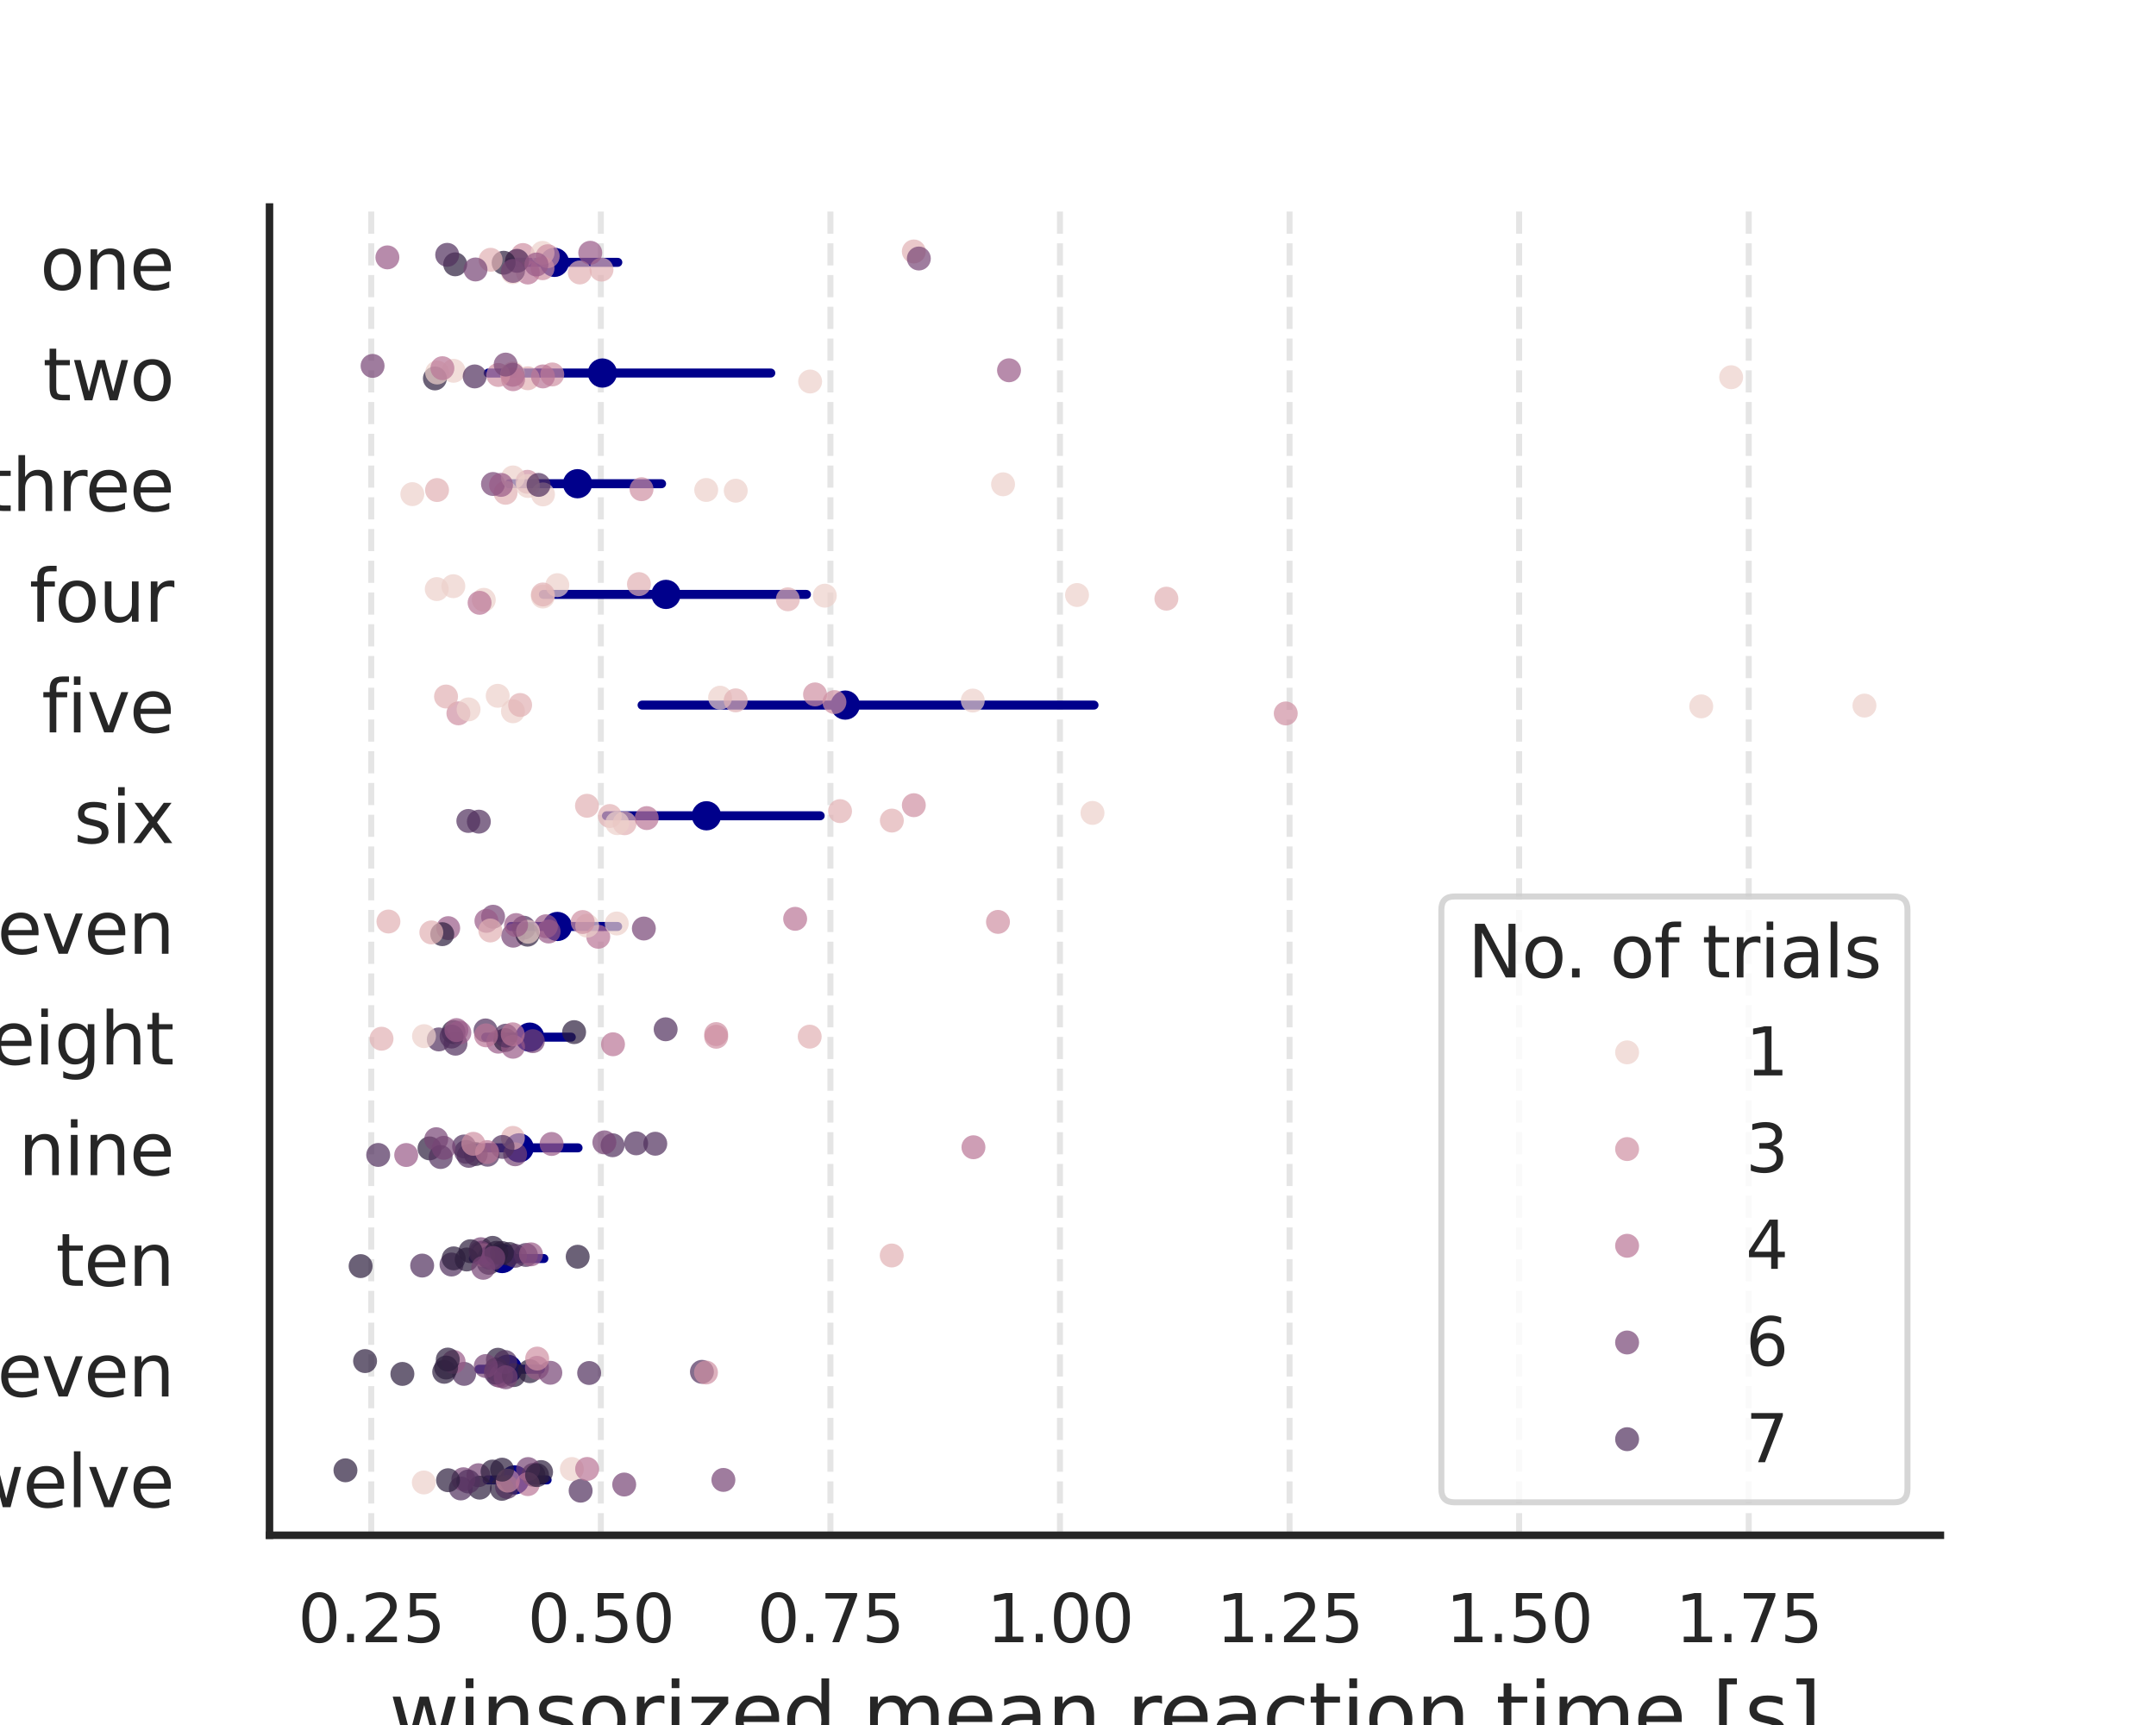 <?xml version="1.0" encoding="utf-8" standalone="no"?>
<!DOCTYPE svg PUBLIC "-//W3C//DTD SVG 1.1//EN"
  "http://www.w3.org/Graphics/SVG/1.1/DTD/svg11.dtd">
<svg xmlns:xlink="http://www.w3.org/1999/xlink" width="360pt" height="288pt" viewBox="0 0 360 288" xmlns="http://www.w3.org/2000/svg" version="1.1">
 <defs>
  <style type="text/css">*{stroke-linejoin: round; stroke-linecap: butt}</style>
 </defs>
 <g id="figure_1">
  <g id="patch_1">
   <path d="M 0 288 
L 360 288 
L 360 0 
L 0 0 
z
" style="fill: #ffffff"/>
  </g>
  <g id="axes_1">
   <g id="patch_2">
    <path d="M 45 256.32 
L 324 256.32 
L 324 34.56 
L 45 34.56 
z
" style="fill: #ffffff"/>
   </g>
   <g id="matplotlib.axis_1">
    <g id="xtick_1">
     <g id="line2d_1">
      <path d="M 61.991 256.32 
L 61.991 34.56 
" clip-path="url(#pd3a97b8abf)" style="fill: none; stroke-dasharray: 3.7,1.6; stroke-dashoffset: 0; stroke: #cccccc; stroke-opacity: 0.5"/>
     </g>
     <g id="text_1">
      <!-- 0.25 -->
      <g style="fill: #262626" transform="translate(49.745 274.178) scale(0.11 -0.11)">
       <defs>
        <path id="DejaVuSans-30" d="M 2034 4250 
Q 1547 4250 1301 3770 
Q 1056 3291 1056 2328 
Q 1056 1369 1301 889 
Q 1547 409 2034 409 
Q 2525 409 2770 889 
Q 3016 1369 3016 2328 
Q 3016 3291 2770 3770 
Q 2525 4250 2034 4250 
z
M 2034 4750 
Q 2819 4750 3233 4129 
Q 3647 3509 3647 2328 
Q 3647 1150 3233 529 
Q 2819 -91 2034 -91 
Q 1250 -91 836 529 
Q 422 1150 422 2328 
Q 422 3509 836 4129 
Q 1250 4750 2034 4750 
z
" transform="scale(0.016)"/>
        <path id="DejaVuSans-2e" d="M 684 794 
L 1344 794 
L 1344 0 
L 684 0 
L 684 794 
z
" transform="scale(0.016)"/>
        <path id="DejaVuSans-32" d="M 1228 531 
L 3431 531 
L 3431 0 
L 469 0 
L 469 531 
Q 828 903 1448 1529 
Q 2069 2156 2228 2338 
Q 2531 2678 2651 2914 
Q 2772 3150 2772 3378 
Q 2772 3750 2511 3984 
Q 2250 4219 1831 4219 
Q 1534 4219 1204 4116 
Q 875 4013 500 3803 
L 500 4441 
Q 881 4594 1212 4672 
Q 1544 4750 1819 4750 
Q 2544 4750 2975 4387 
Q 3406 4025 3406 3419 
Q 3406 3131 3298 2873 
Q 3191 2616 2906 2266 
Q 2828 2175 2409 1742 
Q 1991 1309 1228 531 
z
" transform="scale(0.016)"/>
        <path id="DejaVuSans-35" d="M 691 4666 
L 3169 4666 
L 3169 4134 
L 1269 4134 
L 1269 2991 
Q 1406 3038 1543 3061 
Q 1681 3084 1819 3084 
Q 2600 3084 3056 2656 
Q 3513 2228 3513 1497 
Q 3513 744 3044 326 
Q 2575 -91 1722 -91 
Q 1428 -91 1123 -41 
Q 819 9 494 109 
L 494 744 
Q 775 591 1075 516 
Q 1375 441 1709 441 
Q 2250 441 2565 725 
Q 2881 1009 2881 1497 
Q 2881 1984 2565 2268 
Q 2250 2553 1709 2553 
Q 1456 2553 1204 2497 
Q 953 2441 691 2322 
L 691 4666 
z
" transform="scale(0.016)"/>
       </defs>
       <use xlink:href="#DejaVuSans-30"/>
       <use xlink:href="#DejaVuSans-2e" x="63.623"/>
       <use xlink:href="#DejaVuSans-32" x="95.41"/>
       <use xlink:href="#DejaVuSans-35" x="159.033"/>
      </g>
     </g>
    </g>
    <g id="xtick_2">
     <g id="line2d_2">
      <path d="M 100.325 256.32 
L 100.325 34.56 
" clip-path="url(#pd3a97b8abf)" style="fill: none; stroke-dasharray: 3.7,1.6; stroke-dashoffset: 0; stroke: #cccccc; stroke-opacity: 0.5"/>
     </g>
     <g id="text_2">
      <!-- 0.50 -->
      <g style="fill: #262626" transform="translate(88.079 274.178) scale(0.11 -0.11)">
       <use xlink:href="#DejaVuSans-30"/>
       <use xlink:href="#DejaVuSans-2e" x="63.623"/>
       <use xlink:href="#DejaVuSans-35" x="95.41"/>
       <use xlink:href="#DejaVuSans-30" x="159.033"/>
      </g>
     </g>
    </g>
    <g id="xtick_3">
     <g id="line2d_3">
      <path d="M 138.659 256.32 
L 138.659 34.56 
" clip-path="url(#pd3a97b8abf)" style="fill: none; stroke-dasharray: 3.7,1.6; stroke-dashoffset: 0; stroke: #cccccc; stroke-opacity: 0.5"/>
     </g>
     <g id="text_3">
      <!-- 0.75 -->
      <g style="fill: #262626" transform="translate(126.413 274.178) scale(0.11 -0.11)">
       <defs>
        <path id="DejaVuSans-37" d="M 525 4666 
L 3525 4666 
L 3525 4397 
L 1831 0 
L 1172 0 
L 2766 4134 
L 525 4134 
L 525 4666 
z
" transform="scale(0.016)"/>
       </defs>
       <use xlink:href="#DejaVuSans-30"/>
       <use xlink:href="#DejaVuSans-2e" x="63.623"/>
       <use xlink:href="#DejaVuSans-37" x="95.41"/>
       <use xlink:href="#DejaVuSans-35" x="159.033"/>
      </g>
     </g>
    </g>
    <g id="xtick_4">
     <g id="line2d_4">
      <path d="M 176.992 256.32 
L 176.992 34.56 
" clip-path="url(#pd3a97b8abf)" style="fill: none; stroke-dasharray: 3.7,1.6; stroke-dashoffset: 0; stroke: #cccccc; stroke-opacity: 0.5"/>
     </g>
     <g id="text_4">
      <!-- 1.00 -->
      <g style="fill: #262626" transform="translate(164.746 274.178) scale(0.11 -0.11)">
       <defs>
        <path id="DejaVuSans-31" d="M 794 531 
L 1825 531 
L 1825 4091 
L 703 3866 
L 703 4441 
L 1819 4666 
L 2450 4666 
L 2450 531 
L 3481 531 
L 3481 0 
L 794 0 
L 794 531 
z
" transform="scale(0.016)"/>
       </defs>
       <use xlink:href="#DejaVuSans-31"/>
       <use xlink:href="#DejaVuSans-2e" x="63.623"/>
       <use xlink:href="#DejaVuSans-30" x="95.41"/>
       <use xlink:href="#DejaVuSans-30" x="159.033"/>
      </g>
     </g>
    </g>
    <g id="xtick_5">
     <g id="line2d_5">
      <path d="M 215.326 256.32 
L 215.326 34.56 
" clip-path="url(#pd3a97b8abf)" style="fill: none; stroke-dasharray: 3.7,1.6; stroke-dashoffset: 0; stroke: #cccccc; stroke-opacity: 0.5"/>
     </g>
     <g id="text_5">
      <!-- 1.25 -->
      <g style="fill: #262626" transform="translate(203.08 274.178) scale(0.11 -0.11)">
       <use xlink:href="#DejaVuSans-31"/>
       <use xlink:href="#DejaVuSans-2e" x="63.623"/>
       <use xlink:href="#DejaVuSans-32" x="95.41"/>
       <use xlink:href="#DejaVuSans-35" x="159.033"/>
      </g>
     </g>
    </g>
    <g id="xtick_6">
     <g id="line2d_6">
      <path d="M 253.66 256.32 
L 253.66 34.56 
" clip-path="url(#pd3a97b8abf)" style="fill: none; stroke-dasharray: 3.7,1.6; stroke-dashoffset: 0; stroke: #cccccc; stroke-opacity: 0.5"/>
     </g>
     <g id="text_6">
      <!-- 1.50 -->
      <g style="fill: #262626" transform="translate(241.414 274.178) scale(0.11 -0.11)">
       <use xlink:href="#DejaVuSans-31"/>
       <use xlink:href="#DejaVuSans-2e" x="63.623"/>
       <use xlink:href="#DejaVuSans-35" x="95.41"/>
       <use xlink:href="#DejaVuSans-30" x="159.033"/>
      </g>
     </g>
    </g>
    <g id="xtick_7">
     <g id="line2d_7">
      <path d="M 291.993 256.32 
L 291.993 34.56 
" clip-path="url(#pd3a97b8abf)" style="fill: none; stroke-dasharray: 3.7,1.6; stroke-dashoffset: 0; stroke: #cccccc; stroke-opacity: 0.5"/>
     </g>
     <g id="text_7">
      <!-- 1.75 -->
      <g style="fill: #262626" transform="translate(279.747 274.178) scale(0.11 -0.11)">
       <use xlink:href="#DejaVuSans-31"/>
       <use xlink:href="#DejaVuSans-2e" x="63.623"/>
       <use xlink:href="#DejaVuSans-37" x="95.41"/>
       <use xlink:href="#DejaVuSans-35" x="159.033"/>
      </g>
     </g>
    </g>
    <g id="text_8">
     <!-- winsorized mean reaction time [s] -->
     <g style="fill: #262626" transform="translate(64.97 291.104) scale(0.14 -0.14)">
      <defs>
       <path id="DejaVuSans-77" d="M 269 3500 
L 844 3500 
L 1563 769 
L 2278 3500 
L 2956 3500 
L 3675 769 
L 4391 3500 
L 4966 3500 
L 4050 0 
L 3372 0 
L 2619 2869 
L 1863 0 
L 1184 0 
L 269 3500 
z
" transform="scale(0.016)"/>
       <path id="DejaVuSans-69" d="M 603 3500 
L 1178 3500 
L 1178 0 
L 603 0 
L 603 3500 
z
M 603 4863 
L 1178 4863 
L 1178 4134 
L 603 4134 
L 603 4863 
z
" transform="scale(0.016)"/>
       <path id="DejaVuSans-6e" d="M 3513 2113 
L 3513 0 
L 2938 0 
L 2938 2094 
Q 2938 2591 2744 2837 
Q 2550 3084 2163 3084 
Q 1697 3084 1428 2787 
Q 1159 2491 1159 1978 
L 1159 0 
L 581 0 
L 581 3500 
L 1159 3500 
L 1159 2956 
Q 1366 3272 1645 3428 
Q 1925 3584 2291 3584 
Q 2894 3584 3203 3211 
Q 3513 2838 3513 2113 
z
" transform="scale(0.016)"/>
       <path id="DejaVuSans-73" d="M 2834 3397 
L 2834 2853 
Q 2591 2978 2328 3040 
Q 2066 3103 1784 3103 
Q 1356 3103 1142 2972 
Q 928 2841 928 2578 
Q 928 2378 1081 2264 
Q 1234 2150 1697 2047 
L 1894 2003 
Q 2506 1872 2764 1633 
Q 3022 1394 3022 966 
Q 3022 478 2636 193 
Q 2250 -91 1575 -91 
Q 1294 -91 989 -36 
Q 684 19 347 128 
L 347 722 
Q 666 556 975 473 
Q 1284 391 1588 391 
Q 1994 391 2212 530 
Q 2431 669 2431 922 
Q 2431 1156 2273 1281 
Q 2116 1406 1581 1522 
L 1381 1569 
Q 847 1681 609 1914 
Q 372 2147 372 2553 
Q 372 3047 722 3315 
Q 1072 3584 1716 3584 
Q 2034 3584 2315 3537 
Q 2597 3491 2834 3397 
z
" transform="scale(0.016)"/>
       <path id="DejaVuSans-6f" d="M 1959 3097 
Q 1497 3097 1228 2736 
Q 959 2375 959 1747 
Q 959 1119 1226 758 
Q 1494 397 1959 397 
Q 2419 397 2687 759 
Q 2956 1122 2956 1747 
Q 2956 2369 2687 2733 
Q 2419 3097 1959 3097 
z
M 1959 3584 
Q 2709 3584 3137 3096 
Q 3566 2609 3566 1747 
Q 3566 888 3137 398 
Q 2709 -91 1959 -91 
Q 1206 -91 779 398 
Q 353 888 353 1747 
Q 353 2609 779 3096 
Q 1206 3584 1959 3584 
z
" transform="scale(0.016)"/>
       <path id="DejaVuSans-72" d="M 2631 2963 
Q 2534 3019 2420 3045 
Q 2306 3072 2169 3072 
Q 1681 3072 1420 2755 
Q 1159 2438 1159 1844 
L 1159 0 
L 581 0 
L 581 3500 
L 1159 3500 
L 1159 2956 
Q 1341 3275 1631 3429 
Q 1922 3584 2338 3584 
Q 2397 3584 2469 3576 
Q 2541 3569 2628 3553 
L 2631 2963 
z
" transform="scale(0.016)"/>
       <path id="DejaVuSans-7a" d="M 353 3500 
L 3084 3500 
L 3084 2975 
L 922 459 
L 3084 459 
L 3084 0 
L 275 0 
L 275 525 
L 2438 3041 
L 353 3041 
L 353 3500 
z
" transform="scale(0.016)"/>
       <path id="DejaVuSans-65" d="M 3597 1894 
L 3597 1613 
L 953 1613 
Q 991 1019 1311 708 
Q 1631 397 2203 397 
Q 2534 397 2845 478 
Q 3156 559 3463 722 
L 3463 178 
Q 3153 47 2828 -22 
Q 2503 -91 2169 -91 
Q 1331 -91 842 396 
Q 353 884 353 1716 
Q 353 2575 817 3079 
Q 1281 3584 2069 3584 
Q 2775 3584 3186 3129 
Q 3597 2675 3597 1894 
z
M 3022 2063 
Q 3016 2534 2758 2815 
Q 2500 3097 2075 3097 
Q 1594 3097 1305 2825 
Q 1016 2553 972 2059 
L 3022 2063 
z
" transform="scale(0.016)"/>
       <path id="DejaVuSans-64" d="M 2906 2969 
L 2906 4863 
L 3481 4863 
L 3481 0 
L 2906 0 
L 2906 525 
Q 2725 213 2448 61 
Q 2172 -91 1784 -91 
Q 1150 -91 751 415 
Q 353 922 353 1747 
Q 353 2572 751 3078 
Q 1150 3584 1784 3584 
Q 2172 3584 2448 3432 
Q 2725 3281 2906 2969 
z
M 947 1747 
Q 947 1113 1208 752 
Q 1469 391 1925 391 
Q 2381 391 2643 752 
Q 2906 1113 2906 1747 
Q 2906 2381 2643 2742 
Q 2381 3103 1925 3103 
Q 1469 3103 1208 2742 
Q 947 2381 947 1747 
z
" transform="scale(0.016)"/>
       <path id="DejaVuSans-20" transform="scale(0.016)"/>
       <path id="DejaVuSans-6d" d="M 3328 2828 
Q 3544 3216 3844 3400 
Q 4144 3584 4550 3584 
Q 5097 3584 5394 3201 
Q 5691 2819 5691 2113 
L 5691 0 
L 5113 0 
L 5113 2094 
Q 5113 2597 4934 2840 
Q 4756 3084 4391 3084 
Q 3944 3084 3684 2787 
Q 3425 2491 3425 1978 
L 3425 0 
L 2847 0 
L 2847 2094 
Q 2847 2600 2669 2842 
Q 2491 3084 2119 3084 
Q 1678 3084 1418 2786 
Q 1159 2488 1159 1978 
L 1159 0 
L 581 0 
L 581 3500 
L 1159 3500 
L 1159 2956 
Q 1356 3278 1631 3431 
Q 1906 3584 2284 3584 
Q 2666 3584 2933 3390 
Q 3200 3197 3328 2828 
z
" transform="scale(0.016)"/>
       <path id="DejaVuSans-61" d="M 2194 1759 
Q 1497 1759 1228 1600 
Q 959 1441 959 1056 
Q 959 750 1161 570 
Q 1363 391 1709 391 
Q 2188 391 2477 730 
Q 2766 1069 2766 1631 
L 2766 1759 
L 2194 1759 
z
M 3341 1997 
L 3341 0 
L 2766 0 
L 2766 531 
Q 2569 213 2275 61 
Q 1981 -91 1556 -91 
Q 1019 -91 701 211 
Q 384 513 384 1019 
Q 384 1609 779 1909 
Q 1175 2209 1959 2209 
L 2766 2209 
L 2766 2266 
Q 2766 2663 2505 2880 
Q 2244 3097 1772 3097 
Q 1472 3097 1187 3025 
Q 903 2953 641 2809 
L 641 3341 
Q 956 3463 1253 3523 
Q 1550 3584 1831 3584 
Q 2591 3584 2966 3190 
Q 3341 2797 3341 1997 
z
" transform="scale(0.016)"/>
       <path id="DejaVuSans-63" d="M 3122 3366 
L 3122 2828 
Q 2878 2963 2633 3030 
Q 2388 3097 2138 3097 
Q 1578 3097 1268 2742 
Q 959 2388 959 1747 
Q 959 1106 1268 751 
Q 1578 397 2138 397 
Q 2388 397 2633 464 
Q 2878 531 3122 666 
L 3122 134 
Q 2881 22 2623 -34 
Q 2366 -91 2075 -91 
Q 1284 -91 818 406 
Q 353 903 353 1747 
Q 353 2603 823 3093 
Q 1294 3584 2113 3584 
Q 2378 3584 2631 3529 
Q 2884 3475 3122 3366 
z
" transform="scale(0.016)"/>
       <path id="DejaVuSans-74" d="M 1172 4494 
L 1172 3500 
L 2356 3500 
L 2356 3053 
L 1172 3053 
L 1172 1153 
Q 1172 725 1289 603 
Q 1406 481 1766 481 
L 2356 481 
L 2356 0 
L 1766 0 
Q 1100 0 847 248 
Q 594 497 594 1153 
L 594 3053 
L 172 3053 
L 172 3500 
L 594 3500 
L 594 4494 
L 1172 4494 
z
" transform="scale(0.016)"/>
       <path id="DejaVuSans-5b" d="M 550 4863 
L 1875 4863 
L 1875 4416 
L 1125 4416 
L 1125 -397 
L 1875 -397 
L 1875 -844 
L 550 -844 
L 550 4863 
z
" transform="scale(0.016)"/>
       <path id="DejaVuSans-5d" d="M 1947 4863 
L 1947 -844 
L 622 -844 
L 622 -397 
L 1369 -397 
L 1369 4416 
L 622 4416 
L 622 4863 
L 1947 4863 
z
" transform="scale(0.016)"/>
      </defs>
      <use xlink:href="#DejaVuSans-77"/>
      <use xlink:href="#DejaVuSans-69" x="81.787"/>
      <use xlink:href="#DejaVuSans-6e" x="109.57"/>
      <use xlink:href="#DejaVuSans-73" x="172.949"/>
      <use xlink:href="#DejaVuSans-6f" x="225.049"/>
      <use xlink:href="#DejaVuSans-72" x="286.23"/>
      <use xlink:href="#DejaVuSans-69" x="327.344"/>
      <use xlink:href="#DejaVuSans-7a" x="355.127"/>
      <use xlink:href="#DejaVuSans-65" x="407.617"/>
      <use xlink:href="#DejaVuSans-64" x="469.141"/>
      <use xlink:href="#DejaVuSans-20" x="532.617"/>
      <use xlink:href="#DejaVuSans-6d" x="564.404"/>
      <use xlink:href="#DejaVuSans-65" x="661.816"/>
      <use xlink:href="#DejaVuSans-61" x="723.34"/>
      <use xlink:href="#DejaVuSans-6e" x="784.619"/>
      <use xlink:href="#DejaVuSans-20" x="847.998"/>
      <use xlink:href="#DejaVuSans-72" x="879.785"/>
      <use xlink:href="#DejaVuSans-65" x="918.648"/>
      <use xlink:href="#DejaVuSans-61" x="980.172"/>
      <use xlink:href="#DejaVuSans-63" x="1041.451"/>
      <use xlink:href="#DejaVuSans-74" x="1096.432"/>
      <use xlink:href="#DejaVuSans-69" x="1135.641"/>
      <use xlink:href="#DejaVuSans-6f" x="1163.424"/>
      <use xlink:href="#DejaVuSans-6e" x="1224.605"/>
      <use xlink:href="#DejaVuSans-20" x="1287.984"/>
      <use xlink:href="#DejaVuSans-74" x="1319.771"/>
      <use xlink:href="#DejaVuSans-69" x="1358.98"/>
      <use xlink:href="#DejaVuSans-6d" x="1386.764"/>
      <use xlink:href="#DejaVuSans-65" x="1484.176"/>
      <use xlink:href="#DejaVuSans-20" x="1545.699"/>
      <use xlink:href="#DejaVuSans-5b" x="1577.486"/>
      <use xlink:href="#DejaVuSans-73" x="1616.5"/>
      <use xlink:href="#DejaVuSans-5d" x="1668.6"/>
     </g>
    </g>
   </g>
   <g id="matplotlib.axis_2">
    <g id="ytick_1">
     <g id="text_9">
      <!-- one -->
      <g style="fill: #262626" transform="translate(6.669 48.359) scale(0.12 -0.12)">
       <use xlink:href="#DejaVuSans-6f"/>
       <use xlink:href="#DejaVuSans-6e" x="61.182"/>
       <use xlink:href="#DejaVuSans-65" x="124.561"/>
      </g>
     </g>
    </g>
    <g id="ytick_2">
     <g id="text_10">
      <!-- two -->
      <g style="fill: #262626" transform="translate(7.139 66.839) scale(0.12 -0.12)">
       <use xlink:href="#DejaVuSans-74"/>
       <use xlink:href="#DejaVuSans-77" x="39.209"/>
       <use xlink:href="#DejaVuSans-6f" x="120.996"/>
      </g>
     </g>
    </g>
    <g id="ytick_3">
     <g id="text_11">
      <!-- three -->
      <g style="fill: #262626" transform="translate(-2.74 85.319) scale(0.12 -0.12)">
       <defs>
        <path id="DejaVuSans-68" d="M 3513 2113 
L 3513 0 
L 2938 0 
L 2938 2094 
Q 2938 2591 2744 2837 
Q 2550 3084 2163 3084 
Q 1697 3084 1428 2787 
Q 1159 2491 1159 1978 
L 1159 0 
L 581 0 
L 581 4863 
L 1159 4863 
L 1159 2956 
Q 1366 3272 1645 3428 
Q 1925 3584 2291 3584 
Q 2894 3584 3203 3211 
Q 3513 2838 3513 2113 
z
" transform="scale(0.016)"/>
       </defs>
       <use xlink:href="#DejaVuSans-74"/>
       <use xlink:href="#DejaVuSans-68" x="39.209"/>
       <use xlink:href="#DejaVuSans-72" x="102.588"/>
       <use xlink:href="#DejaVuSans-65" x="141.451"/>
       <use xlink:href="#DejaVuSans-65" x="202.975"/>
      </g>
     </g>
    </g>
    <g id="ytick_4">
     <g id="text_12">
      <!-- four -->
      <g style="fill: #262626" transform="translate(4.895 103.799) scale(0.12 -0.12)">
       <defs>
        <path id="DejaVuSans-66" d="M 2375 4863 
L 2375 4384 
L 1825 4384 
Q 1516 4384 1395 4259 
Q 1275 4134 1275 3809 
L 1275 3500 
L 2222 3500 
L 2222 3053 
L 1275 3053 
L 1275 0 
L 697 0 
L 697 3053 
L 147 3053 
L 147 3500 
L 697 3500 
L 697 3744 
Q 697 4328 969 4595 
Q 1241 4863 1831 4863 
L 2375 4863 
z
" transform="scale(0.016)"/>
        <path id="DejaVuSans-75" d="M 544 1381 
L 544 3500 
L 1119 3500 
L 1119 1403 
Q 1119 906 1312 657 
Q 1506 409 1894 409 
Q 2359 409 2629 706 
Q 2900 1003 2900 1516 
L 2900 3500 
L 3475 3500 
L 3475 0 
L 2900 0 
L 2900 538 
Q 2691 219 2414 64 
Q 2138 -91 1772 -91 
Q 1169 -91 856 284 
Q 544 659 544 1381 
z
M 1991 3584 
L 1991 3584 
z
" transform="scale(0.016)"/>
       </defs>
       <use xlink:href="#DejaVuSans-66"/>
       <use xlink:href="#DejaVuSans-6f" x="35.205"/>
       <use xlink:href="#DejaVuSans-75" x="96.387"/>
       <use xlink:href="#DejaVuSans-72" x="159.766"/>
      </g>
     </g>
    </g>
    <g id="ytick_5">
     <g id="text_13">
      <!-- five -->
      <g style="fill: #262626" transform="translate(6.956 122.279) scale(0.12 -0.12)">
       <defs>
        <path id="DejaVuSans-76" d="M 191 3500 
L 800 3500 
L 1894 563 
L 2988 3500 
L 3597 3500 
L 2284 0 
L 1503 0 
L 191 3500 
z
" transform="scale(0.016)"/>
       </defs>
       <use xlink:href="#DejaVuSans-66"/>
       <use xlink:href="#DejaVuSans-69" x="35.205"/>
       <use xlink:href="#DejaVuSans-76" x="62.988"/>
       <use xlink:href="#DejaVuSans-65" x="122.168"/>
      </g>
     </g>
    </g>
    <g id="ytick_6">
     <g id="text_14">
      <!-- six -->
      <g style="fill: #262626" transform="translate(12.312 140.759) scale(0.12 -0.12)">
       <defs>
        <path id="DejaVuSans-78" d="M 3513 3500 
L 2247 1797 
L 3578 0 
L 2900 0 
L 1881 1375 
L 863 0 
L 184 0 
L 1544 1831 
L 300 3500 
L 978 3500 
L 1906 2253 
L 2834 3500 
L 3513 3500 
z
" transform="scale(0.016)"/>
       </defs>
       <use xlink:href="#DejaVuSans-73"/>
       <use xlink:href="#DejaVuSans-69" x="52.1"/>
       <use xlink:href="#DejaVuSans-78" x="79.883"/>
      </g>
     </g>
    </g>
    <g id="ytick_7">
     <g id="text_15">
      <!-- seven -->
      <g style="fill: #262626" transform="translate(-6.726 159.239) scale(0.12 -0.12)">
       <use xlink:href="#DejaVuSans-73"/>
       <use xlink:href="#DejaVuSans-65" x="52.1"/>
       <use xlink:href="#DejaVuSans-76" x="113.623"/>
       <use xlink:href="#DejaVuSans-65" x="172.803"/>
       <use xlink:href="#DejaVuSans-6e" x="234.326"/>
      </g>
     </g>
    </g>
    <g id="ytick_8">
     <g id="text_16">
      <!-- eight -->
      <g style="fill: #262626" transform="translate(-1.645 177.719) scale(0.12 -0.12)">
       <defs>
        <path id="DejaVuSans-67" d="M 2906 1791 
Q 2906 2416 2648 2759 
Q 2391 3103 1925 3103 
Q 1463 3103 1205 2759 
Q 947 2416 947 1791 
Q 947 1169 1205 825 
Q 1463 481 1925 481 
Q 2391 481 2648 825 
Q 2906 1169 2906 1791 
z
M 3481 434 
Q 3481 -459 3084 -895 
Q 2688 -1331 1869 -1331 
Q 1566 -1331 1297 -1286 
Q 1028 -1241 775 -1147 
L 775 -588 
Q 1028 -725 1275 -790 
Q 1522 -856 1778 -856 
Q 2344 -856 2625 -561 
Q 2906 -266 2906 331 
L 2906 616 
Q 2728 306 2450 153 
Q 2172 0 1784 0 
Q 1141 0 747 490 
Q 353 981 353 1791 
Q 353 2603 747 3093 
Q 1141 3584 1784 3584 
Q 2172 3584 2450 3431 
Q 2728 3278 2906 2969 
L 2906 3500 
L 3481 3500 
L 3481 434 
z
" transform="scale(0.016)"/>
       </defs>
       <use xlink:href="#DejaVuSans-65"/>
       <use xlink:href="#DejaVuSans-69" x="61.523"/>
       <use xlink:href="#DejaVuSans-67" x="89.307"/>
       <use xlink:href="#DejaVuSans-68" x="152.783"/>
       <use xlink:href="#DejaVuSans-74" x="216.162"/>
      </g>
     </g>
    </g>
    <g id="ytick_9">
     <g id="text_17">
      <!-- nine -->
      <g style="fill: #262626" transform="translate(3.072 196.199) scale(0.12 -0.12)">
       <use xlink:href="#DejaVuSans-6e"/>
       <use xlink:href="#DejaVuSans-69" x="63.379"/>
       <use xlink:href="#DejaVuSans-6e" x="91.162"/>
       <use xlink:href="#DejaVuSans-65" x="154.541"/>
      </g>
     </g>
    </g>
    <g id="ytick_10">
     <g id="text_18">
      <!-- ten -->
      <g style="fill: #262626" transform="translate(9.307 214.679) scale(0.12 -0.12)">
       <use xlink:href="#DejaVuSans-74"/>
       <use xlink:href="#DejaVuSans-65" x="39.209"/>
       <use xlink:href="#DejaVuSans-6e" x="100.732"/>
      </g>
     </g>
    </g>
    <g id="ytick_11">
     <g id="text_19">
      <!-- eleven -->
      <g style="fill: #262626" transform="translate(-11.193 233.159) scale(0.12 -0.12)">
       <defs>
        <path id="DejaVuSans-6c" d="M 603 4863 
L 1178 4863 
L 1178 0 
L 603 0 
L 603 4863 
z
" transform="scale(0.016)"/>
       </defs>
       <use xlink:href="#DejaVuSans-65"/>
       <use xlink:href="#DejaVuSans-6c" x="61.523"/>
       <use xlink:href="#DejaVuSans-65" x="89.307"/>
       <use xlink:href="#DejaVuSans-76" x="150.83"/>
       <use xlink:href="#DejaVuSans-65" x="210.01"/>
       <use xlink:href="#DejaVuSans-6e" x="271.533"/>
      </g>
     </g>
    </g>
    <g id="ytick_12">
     <g id="text_20">
      <!-- twelve -->
      <g style="fill: #262626" transform="translate(-10.722 251.639) scale(0.12 -0.12)">
       <use xlink:href="#DejaVuSans-74"/>
       <use xlink:href="#DejaVuSans-77" x="39.209"/>
       <use xlink:href="#DejaVuSans-65" x="120.996"/>
       <use xlink:href="#DejaVuSans-6c" x="182.52"/>
       <use xlink:href="#DejaVuSans-76" x="210.303"/>
       <use xlink:href="#DejaVuSans-65" x="269.482"/>
      </g>
     </g>
    </g>
    <g id="text_21">
     <!-- first fixation location -->
     <g style="fill: #262626" transform="translate(-18.104 217.591) rotate(-90) scale(0.14 -0.14)">
      <use xlink:href="#DejaVuSans-66"/>
      <use xlink:href="#DejaVuSans-69" x="35.205"/>
      <use xlink:href="#DejaVuSans-72" x="62.988"/>
      <use xlink:href="#DejaVuSans-73" x="104.102"/>
      <use xlink:href="#DejaVuSans-74" x="156.201"/>
      <use xlink:href="#DejaVuSans-20" x="195.41"/>
      <use xlink:href="#DejaVuSans-66" x="227.197"/>
      <use xlink:href="#DejaVuSans-69" x="262.402"/>
      <use xlink:href="#DejaVuSans-78" x="290.186"/>
      <use xlink:href="#DejaVuSans-61" x="349.365"/>
      <use xlink:href="#DejaVuSans-74" x="410.645"/>
      <use xlink:href="#DejaVuSans-69" x="449.854"/>
      <use xlink:href="#DejaVuSans-6f" x="477.637"/>
      <use xlink:href="#DejaVuSans-6e" x="538.818"/>
      <use xlink:href="#DejaVuSans-20" x="602.197"/>
      <use xlink:href="#DejaVuSans-6c" x="633.984"/>
      <use xlink:href="#DejaVuSans-6f" x="661.768"/>
      <use xlink:href="#DejaVuSans-63" x="722.949"/>
      <use xlink:href="#DejaVuSans-61" x="777.93"/>
      <use xlink:href="#DejaVuSans-74" x="839.209"/>
      <use xlink:href="#DejaVuSans-69" x="878.418"/>
      <use xlink:href="#DejaVuSans-6f" x="906.201"/>
      <use xlink:href="#DejaVuSans-6e" x="967.383"/>
     </g>
    </g>
   </g>
   <g id="line2d_8">
    <defs>
     <path id="mc17b212703" d="M 0 1.88 
C 0.499 1.88 0.977 1.682 1.329 1.329 
C 1.682 0.977 1.88 0.499 1.88 0 
C 1.88 -0.499 1.682 -0.977 1.329 -1.329 
C 0.977 -1.682 0.499 -1.88 0 -1.88 
C -0.499 -1.88 -0.977 -1.682 -1.329 -1.329 
C -1.682 -0.977 -1.88 -0.499 -1.88 0 
C -1.88 0.499 -1.682 0.977 -1.329 1.329 
C -0.977 1.682 -0.499 1.88 0 1.88 
z
" style="stroke: #00008b; stroke-width: 1.125"/>
    </defs>
    <g clip-path="url(#pd3a97b8abf)">
     <use xlink:href="#mc17b212703" x="92.58" y="43.8" style="fill: #00008b; stroke: #00008b; stroke-width: 1.125"/>
     <use xlink:href="#mc17b212703" x="100.584" y="62.28" style="fill: #00008b; stroke: #00008b; stroke-width: 1.125"/>
     <use xlink:href="#mc17b212703" x="96.434" y="80.76" style="fill: #00008b; stroke: #00008b; stroke-width: 1.125"/>
     <use xlink:href="#mc17b212703" x="111.199" y="99.24" style="fill: #00008b; stroke: #00008b; stroke-width: 1.125"/>
     <use xlink:href="#mc17b212703" x="141.134" y="117.72" style="fill: #00008b; stroke: #00008b; stroke-width: 1.125"/>
     <use xlink:href="#mc17b212703" x="117.957" y="136.2" style="fill: #00008b; stroke: #00008b; stroke-width: 1.125"/>
     <use xlink:href="#mc17b212703" x="93.069" y="154.68" style="fill: #00008b; stroke: #00008b; stroke-width: 1.125"/>
     <use xlink:href="#mc17b212703" x="88.46" y="173.16" style="fill: #00008b; stroke: #00008b; stroke-width: 1.125"/>
     <use xlink:href="#mc17b212703" x="86.685" y="191.64" style="fill: #00008b; stroke: #00008b; stroke-width: 1.125"/>
     <use xlink:href="#mc17b212703" x="83.846" y="210.12" style="fill: #00008b; stroke: #00008b; stroke-width: 1.125"/>
     <use xlink:href="#mc17b212703" x="84.755" y="228.6" style="fill: #00008b; stroke: #00008b; stroke-width: 1.125"/>
     <use xlink:href="#mc17b212703" x="85.912" y="247.08" style="fill: #00008b; stroke: #00008b; stroke-width: 1.125"/>
    </g>
   </g>
   <g id="line2d_9">
    <path d="M 85.056 43.8 
L 103.16 43.8 
" clip-path="url(#pd3a97b8abf)" style="fill: none; stroke: #00008b; stroke-width: 1.5; stroke-linecap: round"/>
   </g>
   <g id="line2d_10">
    <path d="M 81.514 62.28 
L 128.707 62.28 
" clip-path="url(#pd3a97b8abf)" style="fill: none; stroke: #00008b; stroke-width: 1.5; stroke-linecap: round"/>
   </g>
   <g id="line2d_11">
    <path d="M 85.029 80.76 
L 110.469 80.76 
" clip-path="url(#pd3a97b8abf)" style="fill: none; stroke: #00008b; stroke-width: 1.5; stroke-linecap: round"/>
   </g>
   <g id="line2d_12">
    <path d="M 90.729 99.24 
L 134.659 99.24 
" clip-path="url(#pd3a97b8abf)" style="fill: none; stroke: #00008b; stroke-width: 1.5; stroke-linecap: round"/>
   </g>
   <g id="line2d_13">
    <path d="M 107.21 117.72 
L 182.676 117.72 
" clip-path="url(#pd3a97b8abf)" style="fill: none; stroke: #00008b; stroke-width: 1.5; stroke-linecap: round"/>
   </g>
   <g id="line2d_14">
    <path d="M 101.261 136.2 
L 136.953 136.2 
" clip-path="url(#pd3a97b8abf)" style="fill: none; stroke: #00008b; stroke-width: 1.5; stroke-linecap: round"/>
   </g>
   <g id="line2d_15">
    <path d="M 85.293 154.68 
L 103.133 154.68 
" clip-path="url(#pd3a97b8abf)" style="fill: none; stroke: #00008b; stroke-width: 1.5; stroke-linecap: round"/>
   </g>
   <g id="line2d_16">
    <path d="M 81.104 173.16 
L 95.394 173.16 
" clip-path="url(#pd3a97b8abf)" style="fill: none; stroke: #00008b; stroke-width: 1.5; stroke-linecap: round"/>
   </g>
   <g id="line2d_17">
    <path d="M 79.52 191.64 
L 96.524 191.64 
" clip-path="url(#pd3a97b8abf)" style="fill: none; stroke: #00008b; stroke-width: 1.5; stroke-linecap: round"/>
   </g>
   <g id="line2d_18">
    <path d="M 79.023 210.12 
L 90.812 210.12 
" clip-path="url(#pd3a97b8abf)" style="fill: none; stroke: #00008b; stroke-width: 1.5; stroke-linecap: round"/>
   </g>
   <g id="line2d_19">
    <path d="M 79.988 228.6 
L 90.231 228.6 
" clip-path="url(#pd3a97b8abf)" style="fill: none; stroke: #00008b; stroke-width: 1.5; stroke-linecap: round"/>
   </g>
   <g id="line2d_20">
    <path d="M 81.336 247.08 
L 91.357 247.08 
" clip-path="url(#pd3a97b8abf)" style="fill: none; stroke: #00008b; stroke-width: 1.5; stroke-linecap: round"/>
   </g>
   <g id="patch_3">
    <path d="M 45 256.32 
L 45 34.56 
" style="fill: none; stroke: #262626; stroke-width: 1.25; stroke-linejoin: miter; stroke-linecap: square"/>
   </g>
   <g id="patch_4">
    <path d="M 45 256.32 
L 324 256.32 
" style="fill: none; stroke: #262626; stroke-width: 1.25; stroke-linejoin: miter; stroke-linecap: square"/>
   </g>
   <g id="PathCollection_1">
    <defs>
     <path id="C0_0_ab93a59971" d="M 0 2 
C 0.53 2 1.039 1.789 1.414 1.414 
C 1.789 1.039 2 0.53 2 -0 
C 2 -0.53 1.789 -1.039 1.414 -1.414 
C 1.039 -1.789 0.53 -2 0 -2 
C -0.53 -2 -1.039 -1.789 -1.414 -1.414 
C -1.789 -1.039 -2 -0.53 -2 0 
C -2 0.53 -1.789 1.039 -1.414 1.414 
C -1.039 1.789 -0.53 2 0 2 
z
"/>
    </defs>
    <g clip-path="url(#pd3a97b8abf)">
     <use xlink:href="#C0_0_ab93a59971" x="87.322" y="42.578" style="fill: #cf91a3; fill-opacity: 0.7"/>
    </g>
    <g clip-path="url(#pd3a97b8abf)">
     <use xlink:href="#C0_0_ab93a59971" x="96.806" y="45.49" style="fill: #e1b1b4; fill-opacity: 0.7"/>
    </g>
    <g clip-path="url(#pd3a97b8abf)">
     <use xlink:href="#C0_0_ab93a59971" x="100.437" y="45.014" style="fill: #e1b1b4; fill-opacity: 0.7"/>
    </g>
    <g clip-path="url(#pd3a97b8abf)">
     <use xlink:href="#C0_0_ab93a59971" x="90.591" y="42.214" style="fill: #edd1cb; fill-opacity: 0.7"/>
    </g>
    <g clip-path="url(#pd3a97b8abf)">
     <use xlink:href="#C0_0_ab93a59971" x="90.591" y="44.785" style="fill: #cf91a3; fill-opacity: 0.7"/>
    </g>
    <g clip-path="url(#pd3a97b8abf)">
     <use xlink:href="#C0_0_ab93a59971" x="152.585" y="41.982" style="fill: #e1b1b4; fill-opacity: 0.7"/>
    </g>
    <g clip-path="url(#pd3a97b8abf)">
     <use xlink:href="#C0_0_ab93a59971" x="88.136" y="45.5" style="fill: #b97596; fill-opacity: 0.7"/>
    </g>
    <g clip-path="url(#pd3a97b8abf)">
     <use xlink:href="#C0_0_ab93a59971" x="76.004" y="44.131" style="fill: #2d1e3e; fill-opacity: 0.7"/>
    </g>
    <g clip-path="url(#pd3a97b8abf)">
     <use xlink:href="#C0_0_ab93a59971" x="153.425" y="43.161" style="fill: #774576; fill-opacity: 0.7"/>
    </g>
    <g clip-path="url(#pd3a97b8abf)">
     <use xlink:href="#C0_0_ab93a59971" x="86.291" y="43.629" style="fill: #cf91a3; fill-opacity: 0.7"/>
    </g>
    <g clip-path="url(#pd3a97b8abf)">
     <use xlink:href="#C0_0_ab93a59971" x="74.671" y="42.546" style="fill: #50305d; fill-opacity: 0.7"/>
    </g>
    <g clip-path="url(#pd3a97b8abf)">
     <use xlink:href="#C0_0_ab93a59971" x="91.459" y="42.772" style="fill: #cf91a3; fill-opacity: 0.7"/>
    </g>
    <g clip-path="url(#pd3a97b8abf)">
     <use xlink:href="#C0_0_ab93a59971" x="64.685" y="42.97" style="fill: #995a88; fill-opacity: 0.7"/>
    </g>
    <g clip-path="url(#pd3a97b8abf)">
     <use xlink:href="#C0_0_ab93a59971" x="85.613" y="45.438" style="fill: #edd1cb; fill-opacity: 0.7"/>
    </g>
    <g clip-path="url(#pd3a97b8abf)">
     <use xlink:href="#C0_0_ab93a59971" x="86.345" y="43.542" style="fill: #50305d; fill-opacity: 0.7"/>
    </g>
    <g clip-path="url(#pd3a97b8abf)">
     <use xlink:href="#C0_0_ab93a59971" x="84.097" y="43.867" style="fill: #2d1e3e; fill-opacity: 0.7"/>
    </g>
    <g clip-path="url(#pd3a97b8abf)">
     <use xlink:href="#C0_0_ab93a59971" x="81.921" y="43.37" style="fill: #e1b1b4; fill-opacity: 0.7"/>
    </g>
    <g clip-path="url(#pd3a97b8abf)">
     <use xlink:href="#C0_0_ab93a59971" x="98.558" y="42.202" style="fill: #995a88; fill-opacity: 0.7"/>
    </g>
    <g clip-path="url(#pd3a97b8abf)">
     <use xlink:href="#C0_0_ab93a59971" x="79.397" y="44.99" style="fill: #774576; fill-opacity: 0.7"/>
    </g>
    <g clip-path="url(#pd3a97b8abf)">
     <use xlink:href="#C0_0_ab93a59971" x="85.662" y="45.236" style="fill: #774576; fill-opacity: 0.7"/>
    </g>
    <g clip-path="url(#pd3a97b8abf)">
     <use xlink:href="#C0_0_ab93a59971" x="89.575" y="44.16" style="fill: #995a88; fill-opacity: 0.7"/>
    </g>
   </g>
   <g id="PathCollection_2">
    <defs>
     <path id="C1_0_2fdbf66b4b" d="M 0 2 
C 0.53 2 1.039 1.789 1.414 1.414 
C 1.789 1.039 2 0.53 2 -0 
C 2 -0.53 1.789 -1.039 1.414 -1.414 
C 1.039 -1.789 0.53 -2 0 -2 
C -0.53 -2 -1.039 -1.789 -1.414 -1.414 
C -1.789 -1.039 -2 -0.53 -2 0 
C -2 0.53 -1.789 1.039 -1.414 1.414 
C -1.039 1.789 -0.53 2 0 2 
z
"/>
    </defs>
    <g clip-path="url(#pd3a97b8abf)">
     <use xlink:href="#C1_0_2fdbf66b4b" x="88.121" y="63.157" style="fill: #e1b1b4; fill-opacity: 0.7"/>
    </g>
    <g clip-path="url(#pd3a97b8abf)">
     <use xlink:href="#C1_0_2fdbf66b4b" x="85.501" y="62.508" style="fill: #edd1cb; fill-opacity: 0.7"/>
    </g>
    <g clip-path="url(#pd3a97b8abf)">
     <use xlink:href="#C1_0_2fdbf66b4b" x="92.214" y="62.517" style="fill: #cf91a3; fill-opacity: 0.7"/>
    </g>
    <g clip-path="url(#pd3a97b8abf)">
     <use xlink:href="#C1_0_2fdbf66b4b" x="75.73" y="61.905" style="fill: #edd1cb; fill-opacity: 0.7"/>
    </g>
    <g clip-path="url(#pd3a97b8abf)">
     <use xlink:href="#C1_0_2fdbf66b4b" x="72.618" y="63.182" style="fill: #2d1e3e; fill-opacity: 0.7"/>
    </g>
    <g clip-path="url(#pd3a97b8abf)">
     <use xlink:href="#C1_0_2fdbf66b4b" x="85.613" y="62.346" style="fill: #edd1cb; fill-opacity: 0.7"/>
    </g>
    <g clip-path="url(#pd3a97b8abf)">
     <use xlink:href="#C1_0_2fdbf66b4b" x="168.48" y="61.822" style="fill: #995a88; fill-opacity: 0.7"/>
    </g>
    <g clip-path="url(#pd3a97b8abf)">
     <use xlink:href="#C1_0_2fdbf66b4b" x="72.987" y="62.192" style="fill: #edd1cb; fill-opacity: 0.7"/>
    </g>
    <g clip-path="url(#pd3a97b8abf)">
     <use xlink:href="#C1_0_2fdbf66b4b" x="85.621" y="62.574" style="fill: #995a88; fill-opacity: 0.7"/>
    </g>
    <g clip-path="url(#pd3a97b8abf)">
     <use xlink:href="#C1_0_2fdbf66b4b" x="62.213" y="61.089" style="fill: #774576; fill-opacity: 0.7"/>
    </g>
    <g clip-path="url(#pd3a97b8abf)">
     <use xlink:href="#C1_0_2fdbf66b4b" x="90.657" y="62.847" style="fill: #b97596; fill-opacity: 0.7"/>
    </g>
    <g clip-path="url(#pd3a97b8abf)">
     <use xlink:href="#C1_0_2fdbf66b4b" x="73.872" y="61.472" style="fill: #b97596; fill-opacity: 0.7"/>
    </g>
    <g clip-path="url(#pd3a97b8abf)">
     <use xlink:href="#C1_0_2fdbf66b4b" x="135.271" y="63.696" style="fill: #edd1cb; fill-opacity: 0.7"/>
    </g>
    <g clip-path="url(#pd3a97b8abf)">
     <use xlink:href="#C1_0_2fdbf66b4b" x="85.674" y="63.314" style="fill: #b97596; fill-opacity: 0.7"/>
    </g>
    <g clip-path="url(#pd3a97b8abf)">
     <use xlink:href="#C1_0_2fdbf66b4b" x="289.06" y="62.981" style="fill: #edd1cb; fill-opacity: 0.7"/>
    </g>
    <g clip-path="url(#pd3a97b8abf)">
     <use xlink:href="#C1_0_2fdbf66b4b" x="79.262" y="62.847" style="fill: #50305d; fill-opacity: 0.7"/>
    </g>
    <g clip-path="url(#pd3a97b8abf)">
     <use xlink:href="#C1_0_2fdbf66b4b" x="83.191" y="62.604" style="fill: #cf91a3; fill-opacity: 0.7"/>
    </g>
    <g clip-path="url(#pd3a97b8abf)">
     <use xlink:href="#C1_0_2fdbf66b4b" x="84.432" y="60.87" style="fill: #774576; fill-opacity: 0.7"/>
    </g>
   </g>
   <g id="PathCollection_3">
    <defs>
     <path id="C2_0_3880aa938f" d="M 0 2 
C 0.53 2 1.039 1.789 1.414 1.414 
C 1.789 1.039 2 0.53 2 -0 
C 2 -0.53 1.789 -1.039 1.414 -1.414 
C 1.039 -1.789 0.53 -2 0 -2 
C -0.53 -2 -1.039 -1.789 -1.414 -1.414 
C -1.789 -1.039 -2 -0.53 -2 0 
C -2 0.53 -1.789 1.039 -1.414 1.414 
C -1.039 1.789 -0.53 2 0 2 
z
"/>
    </defs>
    <g clip-path="url(#pd3a97b8abf)">
     <use xlink:href="#C2_0_3880aa938f" x="88.071" y="80.438" style="fill: #cf91a3; fill-opacity: 0.7"/>
    </g>
    <g clip-path="url(#pd3a97b8abf)">
     <use xlink:href="#C2_0_3880aa938f" x="84.415" y="82.275" style="fill: #e1b1b4; fill-opacity: 0.7"/>
    </g>
    <g clip-path="url(#pd3a97b8abf)">
     <use xlink:href="#C2_0_3880aa938f" x="90.666" y="82.544" style="fill: #edd1cb; fill-opacity: 0.7"/>
    </g>
    <g clip-path="url(#pd3a97b8abf)">
     <use xlink:href="#C2_0_3880aa938f" x="82.318" y="80.805" style="fill: #774576; fill-opacity: 0.7"/>
    </g>
    <g clip-path="url(#pd3a97b8abf)">
     <use xlink:href="#C2_0_3880aa938f" x="88.158" y="81.139" style="fill: #edd1cb; fill-opacity: 0.7"/>
    </g>
    <g clip-path="url(#pd3a97b8abf)">
     <use xlink:href="#C2_0_3880aa938f" x="72.975" y="81.815" style="fill: #e1b1b4; fill-opacity: 0.7"/>
    </g>
    <g clip-path="url(#pd3a97b8abf)">
     <use xlink:href="#C2_0_3880aa938f" x="85.651" y="79.709" style="fill: #edd1cb; fill-opacity: 0.7"/>
    </g>
    <g clip-path="url(#pd3a97b8abf)">
     <use xlink:href="#C2_0_3880aa938f" x="68.851" y="82.5" style="fill: #edd1cb; fill-opacity: 0.7"/>
    </g>
    <g clip-path="url(#pd3a97b8abf)">
     <use xlink:href="#C2_0_3880aa938f" x="107.121" y="81.674" style="fill: #cf91a3; fill-opacity: 0.7"/>
    </g>
    <g clip-path="url(#pd3a97b8abf)">
     <use xlink:href="#C2_0_3880aa938f" x="167.484" y="80.858" style="fill: #edd1cb; fill-opacity: 0.7"/>
    </g>
    <g clip-path="url(#pd3a97b8abf)">
     <use xlink:href="#C2_0_3880aa938f" x="117.92" y="81.803" style="fill: #edd1cb; fill-opacity: 0.7"/>
    </g>
    <g clip-path="url(#pd3a97b8abf)">
     <use xlink:href="#C2_0_3880aa938f" x="83.664" y="80.957" style="fill: #995a88; fill-opacity: 0.7"/>
    </g>
    <g clip-path="url(#pd3a97b8abf)">
     <use xlink:href="#C2_0_3880aa938f" x="122.851" y="81.925" style="fill: #edd1cb; fill-opacity: 0.7"/>
    </g>
    <g clip-path="url(#pd3a97b8abf)">
     <use xlink:href="#C2_0_3880aa938f" x="89.93" y="80.958" style="fill: #50305d; fill-opacity: 0.7"/>
    </g>
   </g>
   <g id="PathCollection_4">
    <defs>
     <path id="C3_0_9f99c1d687" d="M 0 2 
C 0.53 2 1.039 1.789 1.414 1.414 
C 1.789 1.039 2 0.53 2 -0 
C 2 -0.53 1.789 -1.039 1.414 -1.414 
C 1.039 -1.789 0.53 -2 0 -2 
C -0.53 -2 -1.039 -1.789 -1.414 -1.414 
C -1.789 -1.039 -2 -0.53 -2 0 
C -2 0.53 -1.789 1.039 -1.414 1.414 
C -1.039 1.789 -0.53 2 0 2 
z
"/>
    </defs>
    <g clip-path="url(#pd3a97b8abf)">
     <use xlink:href="#C3_0_9f99c1d687" x="179.838" y="99.341" style="fill: #edd1cb; fill-opacity: 0.7"/>
    </g>
    <g clip-path="url(#pd3a97b8abf)">
     <use xlink:href="#C3_0_9f99c1d687" x="80.784" y="100.144" style="fill: #edd1cb; fill-opacity: 0.7"/>
    </g>
    <g clip-path="url(#pd3a97b8abf)">
     <use xlink:href="#C3_0_9f99c1d687" x="93.062" y="97.696" style="fill: #edd1cb; fill-opacity: 0.7"/>
    </g>
    <g clip-path="url(#pd3a97b8abf)">
     <use xlink:href="#C3_0_9f99c1d687" x="80.08" y="100.644" style="fill: #b97596; fill-opacity: 0.7"/>
    </g>
    <g clip-path="url(#pd3a97b8abf)">
     <use xlink:href="#C3_0_9f99c1d687" x="90.639" y="99.599" style="fill: #edd1cb; fill-opacity: 0.7"/>
    </g>
    <g clip-path="url(#pd3a97b8abf)">
     <use xlink:href="#C3_0_9f99c1d687" x="72.927" y="98.352" style="fill: #edd1cb; fill-opacity: 0.7"/>
    </g>
    <g clip-path="url(#pd3a97b8abf)">
     <use xlink:href="#C3_0_9f99c1d687" x="137.723" y="99.453" style="fill: #edd1cb; fill-opacity: 0.7"/>
    </g>
    <g clip-path="url(#pd3a97b8abf)">
     <use xlink:href="#C3_0_9f99c1d687" x="75.693" y="97.868" style="fill: #edd1cb; fill-opacity: 0.7"/>
    </g>
    <g clip-path="url(#pd3a97b8abf)">
     <use xlink:href="#C3_0_9f99c1d687" x="106.69" y="97.519" style="fill: #e1b1b4; fill-opacity: 0.7"/>
    </g>
    <g clip-path="url(#pd3a97b8abf)">
     <use xlink:href="#C3_0_9f99c1d687" x="90.648" y="99.25" style="fill: #e1b1b4; fill-opacity: 0.7"/>
    </g>
    <g clip-path="url(#pd3a97b8abf)">
     <use xlink:href="#C3_0_9f99c1d687" x="194.757" y="99.952" style="fill: #e1b1b4; fill-opacity: 0.7"/>
    </g>
    <g clip-path="url(#pd3a97b8abf)">
     <use xlink:href="#C3_0_9f99c1d687" x="131.551" y="100.057" style="fill: #e1b1b4; fill-opacity: 0.7"/>
    </g>
   </g>
   <g id="PathCollection_5">
    <defs>
     <path id="C4_0_8d3e1a47ea" d="M 0 2 
C 0.53 2 1.039 1.789 1.414 1.414 
C 1.789 1.039 2 0.53 2 -0 
C 2 -0.53 1.789 -1.039 1.414 -1.414 
C 1.039 -1.789 0.53 -2 0 -2 
C -0.53 -2 -1.039 -1.789 -1.414 -1.414 
C -1.789 -1.039 -2 -0.53 -2 0 
C -2 0.53 -1.789 1.039 -1.414 1.414 
C -1.039 1.789 -0.53 2 0 2 
z
"/>
    </defs>
    <g clip-path="url(#pd3a97b8abf)">
     <use xlink:href="#C4_0_8d3e1a47ea" x="83.105" y="116.168" style="fill: #edd1cb; fill-opacity: 0.7"/>
    </g>
    <g clip-path="url(#pd3a97b8abf)">
     <use xlink:href="#C4_0_8d3e1a47ea" x="120.24" y="116.483" style="fill: #edd1cb; fill-opacity: 0.7"/>
    </g>
    <g clip-path="url(#pd3a97b8abf)">
     <use xlink:href="#C4_0_8d3e1a47ea" x="162.43" y="116.963" style="fill: #edd1cb; fill-opacity: 0.7"/>
    </g>
    <g clip-path="url(#pd3a97b8abf)">
     <use xlink:href="#C4_0_8d3e1a47ea" x="76.542" y="119.096" style="fill: #cf91a3; fill-opacity: 0.7"/>
    </g>
    <g clip-path="url(#pd3a97b8abf)">
     <use xlink:href="#C4_0_8d3e1a47ea" x="78.239" y="118.436" style="fill: #edd1cb; fill-opacity: 0.7"/>
    </g>
    <g clip-path="url(#pd3a97b8abf)">
     <use xlink:href="#C4_0_8d3e1a47ea" x="139.332" y="117.218" style="fill: #cf91a3; fill-opacity: 0.7"/>
    </g>
    <g clip-path="url(#pd3a97b8abf)">
     <use xlink:href="#C4_0_8d3e1a47ea" x="214.69" y="119.114" style="fill: #cf91a3; fill-opacity: 0.7"/>
    </g>
    <g clip-path="url(#pd3a97b8abf)">
     <use xlink:href="#C4_0_8d3e1a47ea" x="122.841" y="116.928" style="fill: #e1b1b4; fill-opacity: 0.7"/>
    </g>
    <g clip-path="url(#pd3a97b8abf)">
     <use xlink:href="#C4_0_8d3e1a47ea" x="311.318" y="117.803" style="fill: #edd1cb; fill-opacity: 0.7"/>
    </g>
    <g clip-path="url(#pd3a97b8abf)">
     <use xlink:href="#C4_0_8d3e1a47ea" x="85.649" y="118.753" style="fill: #edd1cb; fill-opacity: 0.7"/>
    </g>
    <g clip-path="url(#pd3a97b8abf)">
     <use xlink:href="#C4_0_8d3e1a47ea" x="86.848" y="117.702" style="fill: #e1b1b4; fill-opacity: 0.7"/>
    </g>
    <g clip-path="url(#pd3a97b8abf)">
     <use xlink:href="#C4_0_8d3e1a47ea" x="74.477" y="116.288" style="fill: #e1b1b4; fill-opacity: 0.7"/>
    </g>
    <g clip-path="url(#pd3a97b8abf)">
     <use xlink:href="#C4_0_8d3e1a47ea" x="284.066" y="117.934" style="fill: #edd1cb; fill-opacity: 0.7"/>
    </g>
    <g clip-path="url(#pd3a97b8abf)">
     <use xlink:href="#C4_0_8d3e1a47ea" x="136.091" y="115.936" style="fill: #cf91a3; fill-opacity: 0.7"/>
    </g>
   </g>
   <g id="PathCollection_6">
    <defs>
     <path id="C5_0_7a67dbbe57" d="M 0 2 
C 0.53 2 1.039 1.789 1.414 1.414 
C 1.789 1.039 2 0.53 2 -0 
C 2 -0.53 1.789 -1.039 1.414 -1.414 
C 1.039 -1.789 0.53 -2 0 -2 
C -0.53 -2 -1.039 -1.789 -1.414 -1.414 
C -1.789 -1.039 -2 -0.53 -2 0 
C -2 0.53 -1.789 1.039 -1.414 1.414 
C -1.039 1.789 -0.53 2 0 2 
z
"/>
    </defs>
    <g clip-path="url(#pd3a97b8abf)">
     <use xlink:href="#C5_0_7a67dbbe57" x="101.822" y="136.237" style="fill: #e1b1b4; fill-opacity: 0.7"/>
    </g>
    <g clip-path="url(#pd3a97b8abf)">
     <use xlink:href="#C5_0_7a67dbbe57" x="104.294" y="137.446" style="fill: #e1b1b4; fill-opacity: 0.7"/>
    </g>
    <g clip-path="url(#pd3a97b8abf)">
     <use xlink:href="#C5_0_7a67dbbe57" x="148.916" y="137.001" style="fill: #e1b1b4; fill-opacity: 0.7"/>
    </g>
    <g clip-path="url(#pd3a97b8abf)">
     <use xlink:href="#C5_0_7a67dbbe57" x="98.013" y="134.529" style="fill: #e1b1b4; fill-opacity: 0.7"/>
    </g>
    <g clip-path="url(#pd3a97b8abf)">
     <use xlink:href="#C5_0_7a67dbbe57" x="182.42" y="135.721" style="fill: #edd1cb; fill-opacity: 0.7"/>
    </g>
    <g clip-path="url(#pd3a97b8abf)">
     <use xlink:href="#C5_0_7a67dbbe57" x="140.268" y="135.423" style="fill: #e1b1b4; fill-opacity: 0.7"/>
    </g>
    <g clip-path="url(#pd3a97b8abf)">
     <use xlink:href="#C5_0_7a67dbbe57" x="103.057" y="137.434" style="fill: #edd1cb; fill-opacity: 0.7"/>
    </g>
    <g clip-path="url(#pd3a97b8abf)">
     <use xlink:href="#C5_0_7a67dbbe57" x="78.2" y="137.063" style="fill: #50305d; fill-opacity: 0.7"/>
    </g>
    <g clip-path="url(#pd3a97b8abf)">
     <use xlink:href="#C5_0_7a67dbbe57" x="107.99" y="136.586" style="fill: #b97596; fill-opacity: 0.7"/>
    </g>
    <g clip-path="url(#pd3a97b8abf)">
     <use xlink:href="#C5_0_7a67dbbe57" x="79.957" y="137.179" style="fill: #50305d; fill-opacity: 0.7"/>
    </g>
    <g clip-path="url(#pd3a97b8abf)">
     <use xlink:href="#C5_0_7a67dbbe57" x="152.587" y="134.433" style="fill: #cf91a3; fill-opacity: 0.7"/>
    </g>
   </g>
   <g id="PathCollection_7">
    <defs>
     <path id="C6_0_2710579020" d="M 0 2 
C 0.53 2 1.039 1.789 1.414 1.414 
C 1.789 1.039 2 0.53 2 -0 
C 2 -0.53 1.789 -1.039 1.414 -1.414 
C 1.039 -1.789 0.53 -2 0 -2 
C -0.53 -2 -1.039 -1.789 -1.414 -1.414 
C -1.789 -1.039 -2 -0.53 -2 0 
C -2 0.53 -1.789 1.039 -1.414 1.414 
C -1.039 1.789 -0.53 2 0 2 
z
"/>
    </defs>
    <g clip-path="url(#pd3a97b8abf)">
     <use xlink:href="#C6_0_2710579020" x="91.61" y="155.523" style="fill: #995a88; fill-opacity: 0.7"/>
    </g>
    <g clip-path="url(#pd3a97b8abf)">
     <use xlink:href="#C6_0_2710579020" x="82.332" y="153.052" style="fill: #774576; fill-opacity: 0.7"/>
    </g>
    <g clip-path="url(#pd3a97b8abf)">
     <use xlink:href="#C6_0_2710579020" x="85.694" y="156.221" style="fill: #774576; fill-opacity: 0.7"/>
    </g>
    <g clip-path="url(#pd3a97b8abf)">
     <use xlink:href="#C6_0_2710579020" x="87.453" y="154.884" style="fill: #50305d; fill-opacity: 0.7"/>
    </g>
    <g clip-path="url(#pd3a97b8abf)">
     <use xlink:href="#C6_0_2710579020" x="91.161" y="154.643" style="fill: #995a88; fill-opacity: 0.7"/>
    </g>
    <g clip-path="url(#pd3a97b8abf)">
     <use xlink:href="#C6_0_2710579020" x="99.894" y="156.403" style="fill: #b97596; fill-opacity: 0.7"/>
    </g>
    <g clip-path="url(#pd3a97b8abf)">
     <use xlink:href="#C6_0_2710579020" x="132.772" y="153.402" style="fill: #b97596; fill-opacity: 0.7"/>
    </g>
    <g clip-path="url(#pd3a97b8abf)">
     <use xlink:href="#C6_0_2710579020" x="88.079" y="156.049" style="fill: #2d1e3e; fill-opacity: 0.7"/>
    </g>
    <g clip-path="url(#pd3a97b8abf)">
     <use xlink:href="#C6_0_2710579020" x="98.042" y="154.549" style="fill: #edd1cb; fill-opacity: 0.7"/>
    </g>
    <g clip-path="url(#pd3a97b8abf)">
     <use xlink:href="#C6_0_2710579020" x="74.838" y="154.957" style="fill: #995a88; fill-opacity: 0.7"/>
    </g>
    <g clip-path="url(#pd3a97b8abf)">
     <use xlink:href="#C6_0_2710579020" x="88.159" y="155.56" style="fill: #edd1cb; fill-opacity: 0.7"/>
    </g>
    <g clip-path="url(#pd3a97b8abf)">
     <use xlink:href="#C6_0_2710579020" x="86.174" y="154.443" style="fill: #995a88; fill-opacity: 0.7"/>
    </g>
    <g clip-path="url(#pd3a97b8abf)">
     <use xlink:href="#C6_0_2710579020" x="64.859" y="153.853" style="fill: #e1b1b4; fill-opacity: 0.7"/>
    </g>
    <g clip-path="url(#pd3a97b8abf)">
     <use xlink:href="#C6_0_2710579020" x="107.507" y="155.022" style="fill: #774576; fill-opacity: 0.7"/>
    </g>
    <g clip-path="url(#pd3a97b8abf)">
     <use xlink:href="#C6_0_2710579020" x="102.982" y="154.183" style="fill: #edd1cb; fill-opacity: 0.7"/>
    </g>
    <g clip-path="url(#pd3a97b8abf)">
     <use xlink:href="#C6_0_2710579020" x="81.222" y="153.743" style="fill: #995a88; fill-opacity: 0.7"/>
    </g>
    <g clip-path="url(#pd3a97b8abf)">
     <use xlink:href="#C6_0_2710579020" x="97.293" y="153.939" style="fill: #cf91a3; fill-opacity: 0.7"/>
    </g>
    <g clip-path="url(#pd3a97b8abf)">
     <use xlink:href="#C6_0_2710579020" x="73.847" y="155.965" style="fill: #2d1e3e; fill-opacity: 0.7"/>
    </g>
    <g clip-path="url(#pd3a97b8abf)">
     <use xlink:href="#C6_0_2710579020" x="81.87" y="155.351" style="fill: #e1b1b4; fill-opacity: 0.7"/>
    </g>
    <g clip-path="url(#pd3a97b8abf)">
     <use xlink:href="#C6_0_2710579020" x="72.022" y="155.674" style="fill: #e1b1b4; fill-opacity: 0.7"/>
    </g>
    <g clip-path="url(#pd3a97b8abf)">
     <use xlink:href="#C6_0_2710579020" x="166.638" y="153.916" style="fill: #cf91a3; fill-opacity: 0.7"/>
    </g>
   </g>
   <g id="PathCollection_8">
    <defs>
     <path id="C7_0_e3a74d9a6c" d="M 0 2 
C 0.53 2 1.039 1.789 1.414 1.414 
C 1.789 1.039 2 0.53 2 -0 
C 2 -0.53 1.789 -1.039 1.414 -1.414 
C 1.039 -1.789 0.53 -2 0 -2 
C -0.53 -2 -1.039 -1.789 -1.414 -1.414 
C -1.789 -1.039 -2 -0.53 -2 0 
C -2 0.53 -1.789 1.039 -1.414 1.414 
C -1.039 1.789 -0.53 2 0 2 
z
"/>
    </defs>
    <g clip-path="url(#pd3a97b8abf)">
     <use xlink:href="#C7_0_e3a74d9a6c" x="83.202" y="173.914" style="fill: #995a88; fill-opacity: 0.7"/>
    </g>
    <g clip-path="url(#pd3a97b8abf)">
     <use xlink:href="#C7_0_e3a74d9a6c" x="88.97" y="173.829" style="fill: #774576; fill-opacity: 0.7"/>
    </g>
    <g clip-path="url(#pd3a97b8abf)">
     <use xlink:href="#C7_0_e3a74d9a6c" x="84.378" y="173.645" style="fill: #2d1e3e; fill-opacity: 0.7"/>
    </g>
    <g clip-path="url(#pd3a97b8abf)">
     <use xlink:href="#C7_0_e3a74d9a6c" x="81.072" y="172.036" style="fill: #50305d; fill-opacity: 0.7"/>
    </g>
    <g clip-path="url(#pd3a97b8abf)">
     <use xlink:href="#C7_0_e3a74d9a6c" x="85.666" y="174.764" style="fill: #995a88; fill-opacity: 0.7"/>
    </g>
    <g clip-path="url(#pd3a97b8abf)">
     <use xlink:href="#C7_0_e3a74d9a6c" x="95.861" y="172.321" style="fill: #2d1e3e; fill-opacity: 0.7"/>
    </g>
    <g clip-path="url(#pd3a97b8abf)">
     <use xlink:href="#C7_0_e3a74d9a6c" x="111.147" y="171.846" style="fill: #50305d; fill-opacity: 0.7"/>
    </g>
    <g clip-path="url(#pd3a97b8abf)">
     <use xlink:href="#C7_0_e3a74d9a6c" x="84.464" y="172.911" style="fill: #50305d; fill-opacity: 0.7"/>
    </g>
    <g clip-path="url(#pd3a97b8abf)">
     <use xlink:href="#C7_0_e3a74d9a6c" x="119.588" y="173.093" style="fill: #cf91a3; fill-opacity: 0.7"/>
    </g>
    <g clip-path="url(#pd3a97b8abf)">
     <use xlink:href="#C7_0_e3a74d9a6c" x="76.054" y="174.251" style="fill: #50305d; fill-opacity: 0.7"/>
    </g>
    <g clip-path="url(#pd3a97b8abf)">
     <use xlink:href="#C7_0_e3a74d9a6c" x="119.58" y="172.646" style="fill: #cf91a3; fill-opacity: 0.7"/>
    </g>
    <g clip-path="url(#pd3a97b8abf)">
     <use xlink:href="#C7_0_e3a74d9a6c" x="75.734" y="172.315" style="fill: #2d1e3e; fill-opacity: 0.7"/>
    </g>
    <g clip-path="url(#pd3a97b8abf)">
     <use xlink:href="#C7_0_e3a74d9a6c" x="63.706" y="173.421" style="fill: #e1b1b4; fill-opacity: 0.7"/>
    </g>
    <g clip-path="url(#pd3a97b8abf)">
     <use xlink:href="#C7_0_e3a74d9a6c" x="76.703" y="172.403" style="fill: #995a88; fill-opacity: 0.7"/>
    </g>
    <g clip-path="url(#pd3a97b8abf)">
     <use xlink:href="#C7_0_e3a74d9a6c" x="85.613" y="172.686" style="fill: #b97596; fill-opacity: 0.7"/>
    </g>
    <g clip-path="url(#pd3a97b8abf)">
     <use xlink:href="#C7_0_e3a74d9a6c" x="81.162" y="172.859" style="fill: #b97596; fill-opacity: 0.7"/>
    </g>
    <g clip-path="url(#pd3a97b8abf)">
     <use xlink:href="#C7_0_e3a74d9a6c" x="73.265" y="173.539" style="fill: #50305d; fill-opacity: 0.7"/>
    </g>
    <g clip-path="url(#pd3a97b8abf)">
     <use xlink:href="#C7_0_e3a74d9a6c" x="102.356" y="174.349" style="fill: #b97596; fill-opacity: 0.7"/>
    </g>
    <g clip-path="url(#pd3a97b8abf)">
     <use xlink:href="#C7_0_e3a74d9a6c" x="75.398" y="173.06" style="fill: #50305d; fill-opacity: 0.7"/>
    </g>
    <g clip-path="url(#pd3a97b8abf)">
     <use xlink:href="#C7_0_e3a74d9a6c" x="70.799" y="172.988" style="fill: #edd1cb; fill-opacity: 0.7"/>
    </g>
    <g clip-path="url(#pd3a97b8abf)">
     <use xlink:href="#C7_0_e3a74d9a6c" x="76.212" y="171.977" style="fill: #995a88; fill-opacity: 0.7"/>
    </g>
    <g clip-path="url(#pd3a97b8abf)">
     <use xlink:href="#C7_0_e3a74d9a6c" x="135.2" y="173.074" style="fill: #e1b1b4; fill-opacity: 0.7"/>
    </g>
   </g>
   <g id="PathCollection_9">
    <defs>
     <path id="C8_0_27af1f685c" d="M 0 2 
C 0.53 2 1.039 1.789 1.414 1.414 
C 1.789 1.039 2 0.53 2 -0 
C 2 -0.53 1.789 -1.039 1.414 -1.414 
C 1.039 -1.789 0.53 -2 0 -2 
C -0.53 -2 -1.039 -1.789 -1.414 -1.414 
C -1.789 -1.039 -2 -0.53 -2 0 
C -2 0.53 -1.789 1.039 -1.414 1.414 
C -1.039 1.789 -0.53 2 0 2 
z
"/>
    </defs>
    <g clip-path="url(#pd3a97b8abf)">
     <use xlink:href="#C8_0_27af1f685c" x="79.436" y="192.673" style="fill: #2d1e3e; fill-opacity: 0.7"/>
    </g>
    <g clip-path="url(#pd3a97b8abf)">
     <use xlink:href="#C8_0_27af1f685c" x="92.105" y="190.992" style="fill: #995a88; fill-opacity: 0.7"/>
    </g>
    <g clip-path="url(#pd3a97b8abf)">
     <use xlink:href="#C8_0_27af1f685c" x="81.409" y="192.79" style="fill: #50305d; fill-opacity: 0.7"/>
    </g>
    <g clip-path="url(#pd3a97b8abf)">
     <use xlink:href="#C8_0_27af1f685c" x="78.27" y="192.977" style="fill: #50305d; fill-opacity: 0.7"/>
    </g>
    <g clip-path="url(#pd3a97b8abf)">
     <use xlink:href="#C8_0_27af1f685c" x="86.012" y="192.715" style="fill: #774576; fill-opacity: 0.7"/>
    </g>
    <g clip-path="url(#pd3a97b8abf)">
     <use xlink:href="#C8_0_27af1f685c" x="109.416" y="190.953" style="fill: #50305d; fill-opacity: 0.7"/>
    </g>
    <g clip-path="url(#pd3a97b8abf)">
     <use xlink:href="#C8_0_27af1f685c" x="77.49" y="191.41" style="fill: #50305d; fill-opacity: 0.7"/>
    </g>
    <g clip-path="url(#pd3a97b8abf)">
     <use xlink:href="#C8_0_27af1f685c" x="85.642" y="189.976" style="fill: #e1b1b4; fill-opacity: 0.7"/>
    </g>
    <g clip-path="url(#pd3a97b8abf)">
     <use xlink:href="#C8_0_27af1f685c" x="77.84" y="192.315" style="fill: #50305d; fill-opacity: 0.7"/>
    </g>
    <g clip-path="url(#pd3a97b8abf)">
     <use xlink:href="#C8_0_27af1f685c" x="106.222" y="190.889" style="fill: #50305d; fill-opacity: 0.7"/>
    </g>
    <g clip-path="url(#pd3a97b8abf)">
     <use xlink:href="#C8_0_27af1f685c" x="67.826" y="192.837" style="fill: #995a88; fill-opacity: 0.7"/>
    </g>
    <g clip-path="url(#pd3a97b8abf)">
     <use xlink:href="#C8_0_27af1f685c" x="102.288" y="191.206" style="fill: #50305d; fill-opacity: 0.7"/>
    </g>
    <g clip-path="url(#pd3a97b8abf)">
     <use xlink:href="#C8_0_27af1f685c" x="71.718" y="191.729" style="fill: #2d1e3e; fill-opacity: 0.7"/>
    </g>
    <g clip-path="url(#pd3a97b8abf)">
     <use xlink:href="#C8_0_27af1f685c" x="63.15" y="192.825" style="fill: #50305d; fill-opacity: 0.7"/>
    </g>
    <g clip-path="url(#pd3a97b8abf)">
     <use xlink:href="#C8_0_27af1f685c" x="162.542" y="191.541" style="fill: #b97596; fill-opacity: 0.7"/>
    </g>
    <g clip-path="url(#pd3a97b8abf)">
     <use xlink:href="#C8_0_27af1f685c" x="83.918" y="191.488" style="fill: #50305d; fill-opacity: 0.7"/>
    </g>
    <g clip-path="url(#pd3a97b8abf)">
     <use xlink:href="#C8_0_27af1f685c" x="81.337" y="192.35" style="fill: #b97596; fill-opacity: 0.7"/>
    </g>
    <g clip-path="url(#pd3a97b8abf)">
     <use xlink:href="#C8_0_27af1f685c" x="72.836" y="190.196" style="fill: #774576; fill-opacity: 0.7"/>
    </g>
    <g clip-path="url(#pd3a97b8abf)">
     <use xlink:href="#C8_0_27af1f685c" x="100.915" y="190.723" style="fill: #774576; fill-opacity: 0.7"/>
    </g>
    <g clip-path="url(#pd3a97b8abf)">
     <use xlink:href="#C8_0_27af1f685c" x="73.577" y="193.173" style="fill: #50305d; fill-opacity: 0.7"/>
    </g>
    <g clip-path="url(#pd3a97b8abf)">
     <use xlink:href="#C8_0_27af1f685c" x="79.036" y="190.966" style="fill: #cf91a3; fill-opacity: 0.7"/>
    </g>
    <g clip-path="url(#pd3a97b8abf)">
     <use xlink:href="#C8_0_27af1f685c" x="74.092" y="191.635" style="fill: #774576; fill-opacity: 0.7"/>
    </g>
   </g>
   <g id="PathCollection_10">
    <defs>
     <path id="C9_0_c5f17637e1" d="M 0 2 
C 0.53 2 1.039 1.789 1.414 1.414 
C 1.789 1.039 2 0.53 2 -0 
C 2 -0.53 1.789 -1.039 1.414 -1.414 
C 1.039 -1.789 0.53 -2 0 -2 
C -0.53 -2 -1.039 -1.789 -1.414 -1.414 
C -1.789 -1.039 -2 -0.53 -2 0 
C -2 0.53 -1.789 1.039 -1.414 1.414 
C -1.039 1.789 -0.53 2 0 2 
z
"/>
    </defs>
    <g clip-path="url(#pd3a97b8abf)">
     <use xlink:href="#C9_0_c5f17637e1" x="75.388" y="211.122" style="fill: #50305d; fill-opacity: 0.7"/>
    </g>
    <g clip-path="url(#pd3a97b8abf)">
     <use xlink:href="#C9_0_c5f17637e1" x="85.061" y="209.361" style="fill: #2d1e3e; fill-opacity: 0.7"/>
    </g>
    <g clip-path="url(#pd3a97b8abf)">
     <use xlink:href="#C9_0_c5f17637e1" x="81.612" y="210.837" style="fill: #2d1e3e; fill-opacity: 0.7"/>
    </g>
    <g clip-path="url(#pd3a97b8abf)">
     <use xlink:href="#C9_0_c5f17637e1" x="80.666" y="209.154" style="fill: #50305d; fill-opacity: 0.7"/>
    </g>
    <g clip-path="url(#pd3a97b8abf)">
     <use xlink:href="#C9_0_c5f17637e1" x="80.297" y="208.561" style="fill: #774576; fill-opacity: 0.7"/>
    </g>
    <g clip-path="url(#pd3a97b8abf)">
     <use xlink:href="#C9_0_c5f17637e1" x="87.811" y="209.523" style="fill: #50305d; fill-opacity: 0.7"/>
    </g>
    <g clip-path="url(#pd3a97b8abf)">
     <use xlink:href="#C9_0_c5f17637e1" x="82.253" y="208.335" style="fill: #2d1e3e; fill-opacity: 0.7"/>
    </g>
    <g clip-path="url(#pd3a97b8abf)">
     <use xlink:href="#C9_0_c5f17637e1" x="80.703" y="209.565" style="fill: #cf91a3; fill-opacity: 0.7"/>
    </g>
    <g clip-path="url(#pd3a97b8abf)">
     <use xlink:href="#C9_0_c5f17637e1" x="77.923" y="210.279" style="fill: #2d1e3e; fill-opacity: 0.7"/>
    </g>
    <g clip-path="url(#pd3a97b8abf)">
     <use xlink:href="#C9_0_c5f17637e1" x="86.01" y="209.666" style="fill: #50305d; fill-opacity: 0.7"/>
    </g>
    <g clip-path="url(#pd3a97b8abf)">
     <use xlink:href="#C9_0_c5f17637e1" x="70.492" y="211.296" style="fill: #50305d; fill-opacity: 0.7"/>
    </g>
    <g clip-path="url(#pd3a97b8abf)">
     <use xlink:href="#C9_0_c5f17637e1" x="81.72" y="209.979" style="fill: #50305d; fill-opacity: 0.7"/>
    </g>
    <g clip-path="url(#pd3a97b8abf)">
     <use xlink:href="#C9_0_c5f17637e1" x="75.751" y="210.093" style="fill: #2d1e3e; fill-opacity: 0.7"/>
    </g>
    <g clip-path="url(#pd3a97b8abf)">
     <use xlink:href="#C9_0_c5f17637e1" x="60.215" y="211.385" style="fill: #2d1e3e; fill-opacity: 0.7"/>
    </g>
    <g clip-path="url(#pd3a97b8abf)">
     <use xlink:href="#C9_0_c5f17637e1" x="148.897" y="209.613" style="fill: #e1b1b4; fill-opacity: 0.7"/>
    </g>
    <g clip-path="url(#pd3a97b8abf)">
     <use xlink:href="#C9_0_c5f17637e1" x="80.259" y="209.145" style="fill: #774576; fill-opacity: 0.7"/>
    </g>
    <g clip-path="url(#pd3a97b8abf)">
     <use xlink:href="#C9_0_c5f17637e1" x="78.554" y="208.895" style="fill: #2d1e3e; fill-opacity: 0.7"/>
    </g>
    <g clip-path="url(#pd3a97b8abf)">
     <use xlink:href="#C9_0_c5f17637e1" x="83.803" y="209.196" style="fill: #2d1e3e; fill-opacity: 0.7"/>
    </g>
    <g clip-path="url(#pd3a97b8abf)">
     <use xlink:href="#C9_0_c5f17637e1" x="96.46" y="209.82" style="fill: #2d1e3e; fill-opacity: 0.7"/>
    </g>
    <g clip-path="url(#pd3a97b8abf)">
     <use xlink:href="#C9_0_c5f17637e1" x="82.877" y="209.169" style="fill: #2d1e3e; fill-opacity: 0.7"/>
    </g>
    <g clip-path="url(#pd3a97b8abf)">
     <use xlink:href="#C9_0_c5f17637e1" x="82.364" y="210.023" style="fill: #774576; fill-opacity: 0.7"/>
    </g>
    <g clip-path="url(#pd3a97b8abf)">
     <use xlink:href="#C9_0_c5f17637e1" x="80.684" y="211.674" style="fill: #774576; fill-opacity: 0.7"/>
    </g>
    <g clip-path="url(#pd3a97b8abf)">
     <use xlink:href="#C9_0_c5f17637e1" x="88.665" y="209.423" style="fill: #995a88; fill-opacity: 0.7"/>
    </g>
   </g>
   <g id="PathCollection_11">
    <defs>
     <path id="Ca_0_5b031a72ca" d="M 0 2 
C 0.53 2 1.039 1.789 1.414 1.414 
C 1.789 1.039 2 0.53 2 -0 
C 2 -0.53 1.789 -1.039 1.414 -1.414 
C 1.039 -1.789 0.53 -2 0 -2 
C -0.53 -2 -1.039 -1.789 -1.414 -1.414 
C -1.789 -1.039 -2 -0.53 -2 0 
C -2 0.53 -1.789 1.039 -1.414 1.414 
C -1.039 1.789 -0.53 2 0 2 
z
"/>
    </defs>
    <g clip-path="url(#pd3a97b8abf)">
     <use xlink:href="#Ca_0_5b031a72ca" x="77.5" y="229.376" style="fill: #50305d; fill-opacity: 0.7"/>
    </g>
    <g clip-path="url(#pd3a97b8abf)">
     <use xlink:href="#Ca_0_5b031a72ca" x="83.142" y="227.015" style="fill: #2d1e3e; fill-opacity: 0.7"/>
    </g>
    <g clip-path="url(#pd3a97b8abf)">
     <use xlink:href="#Ca_0_5b031a72ca" x="88.467" y="228.927" style="fill: #2d1e3e; fill-opacity: 0.7"/>
    </g>
    <g clip-path="url(#pd3a97b8abf)">
     <use xlink:href="#Ca_0_5b031a72ca" x="74.172" y="229.033" style="fill: #2d1e3e; fill-opacity: 0.7"/>
    </g>
    <g clip-path="url(#pd3a97b8abf)">
     <use xlink:href="#Ca_0_5b031a72ca" x="82.871" y="228.638" style="fill: #2d1e3e; fill-opacity: 0.7"/>
    </g>
    <g clip-path="url(#pd3a97b8abf)">
     <use xlink:href="#Ca_0_5b031a72ca" x="117.203" y="229.034" style="fill: #50305d; fill-opacity: 0.7"/>
    </g>
    <g clip-path="url(#pd3a97b8abf)">
     <use xlink:href="#Ca_0_5b031a72ca" x="83.185" y="229.613" style="fill: #50305d; fill-opacity: 0.7"/>
    </g>
    <g clip-path="url(#pd3a97b8abf)">
     <use xlink:href="#Ca_0_5b031a72ca" x="83.678" y="229.746" style="fill: #995a88; fill-opacity: 0.7"/>
    </g>
    <g clip-path="url(#pd3a97b8abf)">
     <use xlink:href="#Ca_0_5b031a72ca" x="82.784" y="229.182" style="fill: #50305d; fill-opacity: 0.7"/>
    </g>
    <g clip-path="url(#pd3a97b8abf)">
     <use xlink:href="#Ca_0_5b031a72ca" x="85.793" y="229.579" style="fill: #2d1e3e; fill-opacity: 0.7"/>
    </g>
    <g clip-path="url(#pd3a97b8abf)">
     <use xlink:href="#Ca_0_5b031a72ca" x="67.19" y="229.385" style="fill: #2d1e3e; fill-opacity: 0.7"/>
    </g>
    <g clip-path="url(#pd3a97b8abf)">
     <use xlink:href="#Ca_0_5b031a72ca" x="75.745" y="227.377" style="fill: #995a88; fill-opacity: 0.7"/>
    </g>
    <g clip-path="url(#pd3a97b8abf)">
     <use xlink:href="#Ca_0_5b031a72ca" x="74.77" y="226.986" style="fill: #2d1e3e; fill-opacity: 0.7"/>
    </g>
    <g clip-path="url(#pd3a97b8abf)">
     <use xlink:href="#Ca_0_5b031a72ca" x="60.959" y="227.242" style="fill: #2d1e3e; fill-opacity: 0.7"/>
    </g>
    <g clip-path="url(#pd3a97b8abf)">
     <use xlink:href="#Ca_0_5b031a72ca" x="117.882" y="229.149" style="fill: #cf91a3; fill-opacity: 0.7"/>
    </g>
    <g clip-path="url(#pd3a97b8abf)">
     <use xlink:href="#Ca_0_5b031a72ca" x="89.655" y="228.368" style="fill: #995a88; fill-opacity: 0.7"/>
    </g>
    <g clip-path="url(#pd3a97b8abf)">
     <use xlink:href="#Ca_0_5b031a72ca" x="84.36" y="227.395" style="fill: #50305d; fill-opacity: 0.7"/>
    </g>
    <g clip-path="url(#pd3a97b8abf)">
     <use xlink:href="#Ca_0_5b031a72ca" x="98.374" y="229.231" style="fill: #50305d; fill-opacity: 0.7"/>
    </g>
    <g clip-path="url(#pd3a97b8abf)">
     <use xlink:href="#Ca_0_5b031a72ca" x="91.893" y="229.193" style="fill: #774576; fill-opacity: 0.7"/>
    </g>
    <g clip-path="url(#pd3a97b8abf)">
     <use xlink:href="#Ca_0_5b031a72ca" x="81.11" y="228.069" style="fill: #774576; fill-opacity: 0.7"/>
    </g>
    <g clip-path="url(#pd3a97b8abf)">
     <use xlink:href="#Ca_0_5b031a72ca" x="84.446" y="229.949" style="fill: #774576; fill-opacity: 0.7"/>
    </g>
    <g clip-path="url(#pd3a97b8abf)">
     <use xlink:href="#Ca_0_5b031a72ca" x="74.494" y="228.319" style="fill: #2d1e3e; fill-opacity: 0.7"/>
    </g>
    <g clip-path="url(#pd3a97b8abf)">
     <use xlink:href="#Ca_0_5b031a72ca" x="89.695" y="226.823" style="fill: #cf91a3; fill-opacity: 0.7"/>
    </g>
   </g>
   <g id="PathCollection_12">
    <defs>
     <path id="Cb_0_62fb24130d" d="M 0 2 
C 0.53 2 1.039 1.789 1.414 1.414 
C 1.789 1.039 2 0.53 2 -0 
C 2 -0.53 1.789 -1.039 1.414 -1.414 
C 1.039 -1.789 0.53 -2 0 -2 
C -0.53 -2 -1.039 -1.789 -1.414 -1.414 
C -1.789 -1.039 -2 -0.53 -2 0 
C -2 0.53 -1.789 1.039 -1.414 1.414 
C -1.039 1.789 -0.53 2 0 2 
z
"/>
    </defs>
    <g clip-path="url(#pd3a97b8abf)">
     <use xlink:href="#Cb_0_62fb24130d" x="89.071" y="246.241" style="fill: #2d1e3e; fill-opacity: 0.7"/>
    </g>
    <g clip-path="url(#pd3a97b8abf)">
     <use xlink:href="#Cb_0_62fb24130d" x="79.873" y="246.296" style="fill: #774576; fill-opacity: 0.7"/>
    </g>
    <g clip-path="url(#pd3a97b8abf)">
     <use xlink:href="#Cb_0_62fb24130d" x="83.807" y="248.572" style="fill: #2d1e3e; fill-opacity: 0.7"/>
    </g>
    <g clip-path="url(#pd3a97b8abf)">
     <use xlink:href="#Cb_0_62fb24130d" x="80.091" y="248.373" style="fill: #2d1e3e; fill-opacity: 0.7"/>
    </g>
    <g clip-path="url(#pd3a97b8abf)">
     <use xlink:href="#Cb_0_62fb24130d" x="90.349" y="245.767" style="fill: #2d1e3e; fill-opacity: 0.7"/>
    </g>
    <g clip-path="url(#pd3a97b8abf)">
     <use xlink:href="#Cb_0_62fb24130d" x="120.79" y="247.082" style="fill: #774576; fill-opacity: 0.7"/>
    </g>
    <g clip-path="url(#pd3a97b8abf)">
     <use xlink:href="#Cb_0_62fb24130d" x="88.171" y="245.269" style="fill: #774576; fill-opacity: 0.7"/>
    </g>
    <g clip-path="url(#pd3a97b8abf)">
     <use xlink:href="#Cb_0_62fb24130d" x="82.247" y="245.683" style="fill: #2d1e3e; fill-opacity: 0.7"/>
    </g>
    <g clip-path="url(#pd3a97b8abf)">
     <use xlink:href="#Cb_0_62fb24130d" x="84.666" y="248.253" style="fill: #50305d; fill-opacity: 0.7"/>
    </g>
    <g clip-path="url(#pd3a97b8abf)">
     <use xlink:href="#Cb_0_62fb24130d" x="104.227" y="247.852" style="fill: #774576; fill-opacity: 0.7"/>
    </g>
    <g clip-path="url(#pd3a97b8abf)">
     <use xlink:href="#Cb_0_62fb24130d" x="76.945" y="248.507" style="fill: #50305d; fill-opacity: 0.7"/>
    </g>
    <g clip-path="url(#pd3a97b8abf)">
     <use xlink:href="#Cb_0_62fb24130d" x="77.371" y="246.97" style="fill: #774576; fill-opacity: 0.7"/>
    </g>
    <g clip-path="url(#pd3a97b8abf)">
     <use xlink:href="#Cb_0_62fb24130d" x="78.184" y="247.346" style="fill: #50305d; fill-opacity: 0.7"/>
    </g>
    <g clip-path="url(#pd3a97b8abf)">
     <use xlink:href="#Cb_0_62fb24130d" x="57.682" y="245.478" style="fill: #2d1e3e; fill-opacity: 0.7"/>
    </g>
    <g clip-path="url(#pd3a97b8abf)">
     <use xlink:href="#Cb_0_62fb24130d" x="84.801" y="247.205" style="fill: #cf91a3; fill-opacity: 0.7"/>
    </g>
    <g clip-path="url(#pd3a97b8abf)">
     <use xlink:href="#Cb_0_62fb24130d" x="96.951" y="248.879" style="fill: #50305d; fill-opacity: 0.7"/>
    </g>
    <g clip-path="url(#pd3a97b8abf)">
     <use xlink:href="#Cb_0_62fb24130d" x="74.811" y="247.133" style="fill: #2d1e3e; fill-opacity: 0.7"/>
    </g>
    <g clip-path="url(#pd3a97b8abf)">
     <use xlink:href="#Cb_0_62fb24130d" x="70.767" y="247.508" style="fill: #edd1cb; fill-opacity: 0.7"/>
    </g>
    <g clip-path="url(#pd3a97b8abf)">
     <use xlink:href="#Cb_0_62fb24130d" x="88.135" y="247.786" style="fill: #b97596; fill-opacity: 0.7"/>
    </g>
    <g clip-path="url(#pd3a97b8abf)">
     <use xlink:href="#Cb_0_62fb24130d" x="95.486" y="245.261" style="fill: #edd1cb; fill-opacity: 0.7"/>
    </g>
    <g clip-path="url(#pd3a97b8abf)">
     <use xlink:href="#Cb_0_62fb24130d" x="83.842" y="245.369" style="fill: #2d1e3e; fill-opacity: 0.7"/>
    </g>
    <g clip-path="url(#pd3a97b8abf)">
     <use xlink:href="#Cb_0_62fb24130d" x="89.675" y="246.28" style="fill: #2d1e3e; fill-opacity: 0.7"/>
    </g>
    <g clip-path="url(#pd3a97b8abf)">
     <use xlink:href="#Cb_0_62fb24130d" x="98.036" y="245.252" style="fill: #b97596; fill-opacity: 0.7"/>
    </g>
   </g>
   <g id="line2d_21"/>
   <g id="line2d_22"/>
   <g id="line2d_23"/>
   <g id="line2d_24"/>
   <g id="line2d_25"/>
   <g id="legend_1">
    <g id="patch_5">
     <path d="M 242.872 250.82 
L 316.3 250.82 
Q 318.5 250.82 318.5 248.62 
L 318.5 151.877 
Q 318.5 149.677 316.3 149.677 
L 242.872 149.677 
Q 240.672 149.677 240.672 151.877 
L 240.672 248.62 
Q 240.672 250.82 242.872 250.82 
z
" style="fill: #ffffff; opacity: 0.8; stroke: #cccccc; stroke-linejoin: miter"/>
    </g>
    <g id="text_22">
     <!-- No. of trials -->
     <g style="fill: #262626" transform="translate(245.072 163.195) scale(0.12 -0.12)">
      <defs>
       <path id="DejaVuSans-4e" d="M 628 4666 
L 1478 4666 
L 3547 763 
L 3547 4666 
L 4159 4666 
L 4159 0 
L 3309 0 
L 1241 3903 
L 1241 0 
L 628 0 
L 628 4666 
z
" transform="scale(0.016)"/>
      </defs>
      <use xlink:href="#DejaVuSans-4e"/>
      <use xlink:href="#DejaVuSans-6f" x="74.805"/>
      <use xlink:href="#DejaVuSans-2e" x="134.236"/>
      <use xlink:href="#DejaVuSans-20" x="166.023"/>
      <use xlink:href="#DejaVuSans-6f" x="197.811"/>
      <use xlink:href="#DejaVuSans-66" x="258.992"/>
      <use xlink:href="#DejaVuSans-20" x="294.197"/>
      <use xlink:href="#DejaVuSans-74" x="325.984"/>
      <use xlink:href="#DejaVuSans-72" x="365.193"/>
      <use xlink:href="#DejaVuSans-69" x="406.307"/>
      <use xlink:href="#DejaVuSans-61" x="434.09"/>
      <use xlink:href="#DejaVuSans-6c" x="495.369"/>
      <use xlink:href="#DejaVuSans-73" x="523.152"/>
     </g>
    </g>
    <g id="line2d_26">
     <defs>
      <path id="mdff6999eaf" d="M 0 2 
C 0.53 2 1.039 1.789 1.414 1.414 
C 1.789 1.039 2 0.53 2 0 
C 2 -0.53 1.789 -1.039 1.414 -1.414 
C 1.039 -1.789 0.53 -2 0 -2 
C -0.53 -2 -1.039 -1.789 -1.414 -1.414 
C -1.789 -1.039 -2 -0.53 -2 0 
C -2 0.53 -1.789 1.039 -1.414 1.414 
C -1.039 1.789 -0.53 2 0 2 
z
"/>
     </defs>
     <g>
      <use xlink:href="#mdff6999eaf" x="271.687" y="175.699" style="fill: #edd1cb; fill-opacity: 0.7"/>
     </g>
    </g>
    <g id="text_23">
     <!-- 1 -->
     <g style="fill: #262626" transform="translate(291.487 179.549) scale(0.11 -0.11)">
      <use xlink:href="#DejaVuSans-31"/>
     </g>
    </g>
    <g id="line2d_27">
     <defs>
      <path id="m6735c0c6c3" d="M 0 2 
C 0.53 2 1.039 1.789 1.414 1.414 
C 1.789 1.039 2 0.53 2 0 
C 2 -0.53 1.789 -1.039 1.414 -1.414 
C 1.039 -1.789 0.53 -2 0 -2 
C -0.53 -2 -1.039 -1.789 -1.414 -1.414 
C -1.789 -1.039 -2 -0.53 -2 0 
C -2 0.53 -1.789 1.039 -1.414 1.414 
C -1.039 1.789 -0.53 2 0 2 
z
"/>
     </defs>
     <g>
      <use xlink:href="#m6735c0c6c3" x="271.687" y="191.845" style="fill: #cf91a3; fill-opacity: 0.7"/>
     </g>
    </g>
    <g id="text_24">
     <!-- 3 -->
     <g style="fill: #262626" transform="translate(291.487 195.695) scale(0.11 -0.11)">
      <defs>
       <path id="DejaVuSans-33" d="M 2597 2516 
Q 3050 2419 3304 2112 
Q 3559 1806 3559 1356 
Q 3559 666 3084 287 
Q 2609 -91 1734 -91 
Q 1441 -91 1130 -33 
Q 819 25 488 141 
L 488 750 
Q 750 597 1062 519 
Q 1375 441 1716 441 
Q 2309 441 2620 675 
Q 2931 909 2931 1356 
Q 2931 1769 2642 2001 
Q 2353 2234 1838 2234 
L 1294 2234 
L 1294 2753 
L 1863 2753 
Q 2328 2753 2575 2939 
Q 2822 3125 2822 3475 
Q 2822 3834 2567 4026 
Q 2313 4219 1838 4219 
Q 1578 4219 1281 4162 
Q 984 4106 628 3988 
L 628 4550 
Q 988 4650 1302 4700 
Q 1616 4750 1894 4750 
Q 2613 4750 3031 4423 
Q 3450 4097 3450 3541 
Q 3450 3153 3228 2886 
Q 3006 2619 2597 2516 
z
" transform="scale(0.016)"/>
      </defs>
      <use xlink:href="#DejaVuSans-33"/>
     </g>
    </g>
    <g id="line2d_28">
     <defs>
      <path id="m0ca62694d3" d="M 0 2 
C 0.53 2 1.039 1.789 1.414 1.414 
C 1.789 1.039 2 0.53 2 0 
C 2 -0.53 1.789 -1.039 1.414 -1.414 
C 1.039 -1.789 0.53 -2 0 -2 
C -0.53 -2 -1.039 -1.789 -1.414 -1.414 
C -1.789 -1.039 -2 -0.53 -2 0 
C -2 0.53 -1.789 1.039 -1.414 1.414 
C -1.039 1.789 -0.53 2 0 2 
z
"/>
     </defs>
     <g>
      <use xlink:href="#m0ca62694d3" x="271.687" y="207.99" style="fill: #b97596; fill-opacity: 0.7"/>
     </g>
    </g>
    <g id="text_25">
     <!-- 4 -->
     <g style="fill: #262626" transform="translate(291.487 211.84) scale(0.11 -0.11)">
      <defs>
       <path id="DejaVuSans-34" d="M 2419 4116 
L 825 1625 
L 2419 1625 
L 2419 4116 
z
M 2253 4666 
L 3047 4666 
L 3047 1625 
L 3713 1625 
L 3713 1100 
L 3047 1100 
L 3047 0 
L 2419 0 
L 2419 1100 
L 313 1100 
L 313 1709 
L 2253 4666 
z
" transform="scale(0.016)"/>
      </defs>
      <use xlink:href="#DejaVuSans-34"/>
     </g>
    </g>
    <g id="line2d_29">
     <defs>
      <path id="m2bb664be12" d="M 0 2 
C 0.53 2 1.039 1.789 1.414 1.414 
C 1.789 1.039 2 0.53 2 0 
C 2 -0.53 1.789 -1.039 1.414 -1.414 
C 1.039 -1.789 0.53 -2 0 -2 
C -0.53 -2 -1.039 -1.789 -1.414 -1.414 
C -1.789 -1.039 -2 -0.53 -2 0 
C -2 0.53 -1.789 1.039 -1.414 1.414 
C -1.039 1.789 -0.53 2 0 2 
z
"/>
     </defs>
     <g>
      <use xlink:href="#m2bb664be12" x="271.687" y="224.136" style="fill: #774576; fill-opacity: 0.7"/>
     </g>
    </g>
    <g id="text_26">
     <!-- 6 -->
     <g style="fill: #262626" transform="translate(291.487 227.986) scale(0.11 -0.11)">
      <defs>
       <path id="DejaVuSans-36" d="M 2113 2584 
Q 1688 2584 1439 2293 
Q 1191 2003 1191 1497 
Q 1191 994 1439 701 
Q 1688 409 2113 409 
Q 2538 409 2786 701 
Q 3034 994 3034 1497 
Q 3034 2003 2786 2293 
Q 2538 2584 2113 2584 
z
M 3366 4563 
L 3366 3988 
Q 3128 4100 2886 4159 
Q 2644 4219 2406 4219 
Q 1781 4219 1451 3797 
Q 1122 3375 1075 2522 
Q 1259 2794 1537 2939 
Q 1816 3084 2150 3084 
Q 2853 3084 3261 2657 
Q 3669 2231 3669 1497 
Q 3669 778 3244 343 
Q 2819 -91 2113 -91 
Q 1303 -91 875 529 
Q 447 1150 447 2328 
Q 447 3434 972 4092 
Q 1497 4750 2381 4750 
Q 2619 4750 2861 4703 
Q 3103 4656 3366 4563 
z
" transform="scale(0.016)"/>
      </defs>
      <use xlink:href="#DejaVuSans-36"/>
     </g>
    </g>
    <g id="line2d_30">
     <defs>
      <path id="m5dcf826e10" d="M 0 2 
C 0.53 2 1.039 1.789 1.414 1.414 
C 1.789 1.039 2 0.53 2 0 
C 2 -0.53 1.789 -1.039 1.414 -1.414 
C 1.039 -1.789 0.53 -2 0 -2 
C -0.53 -2 -1.039 -1.789 -1.414 -1.414 
C -1.789 -1.039 -2 -0.53 -2 0 
C -2 0.53 -1.789 1.039 -1.414 1.414 
C -1.039 1.789 -0.53 2 0 2 
z
"/>
     </defs>
     <g>
      <use xlink:href="#m5dcf826e10" x="271.687" y="240.282" style="fill: #50305d; fill-opacity: 0.7"/>
     </g>
    </g>
    <g id="text_27">
     <!-- 7 -->
     <g style="fill: #262626" transform="translate(291.487 244.132) scale(0.11 -0.11)">
      <use xlink:href="#DejaVuSans-37"/>
     </g>
    </g>
   </g>
  </g>
 </g>
 <defs>
  <clipPath id="pd3a97b8abf">
   <rect x="45" y="34.56" width="279" height="221.76"/>
  </clipPath>
 </defs>
</svg>
